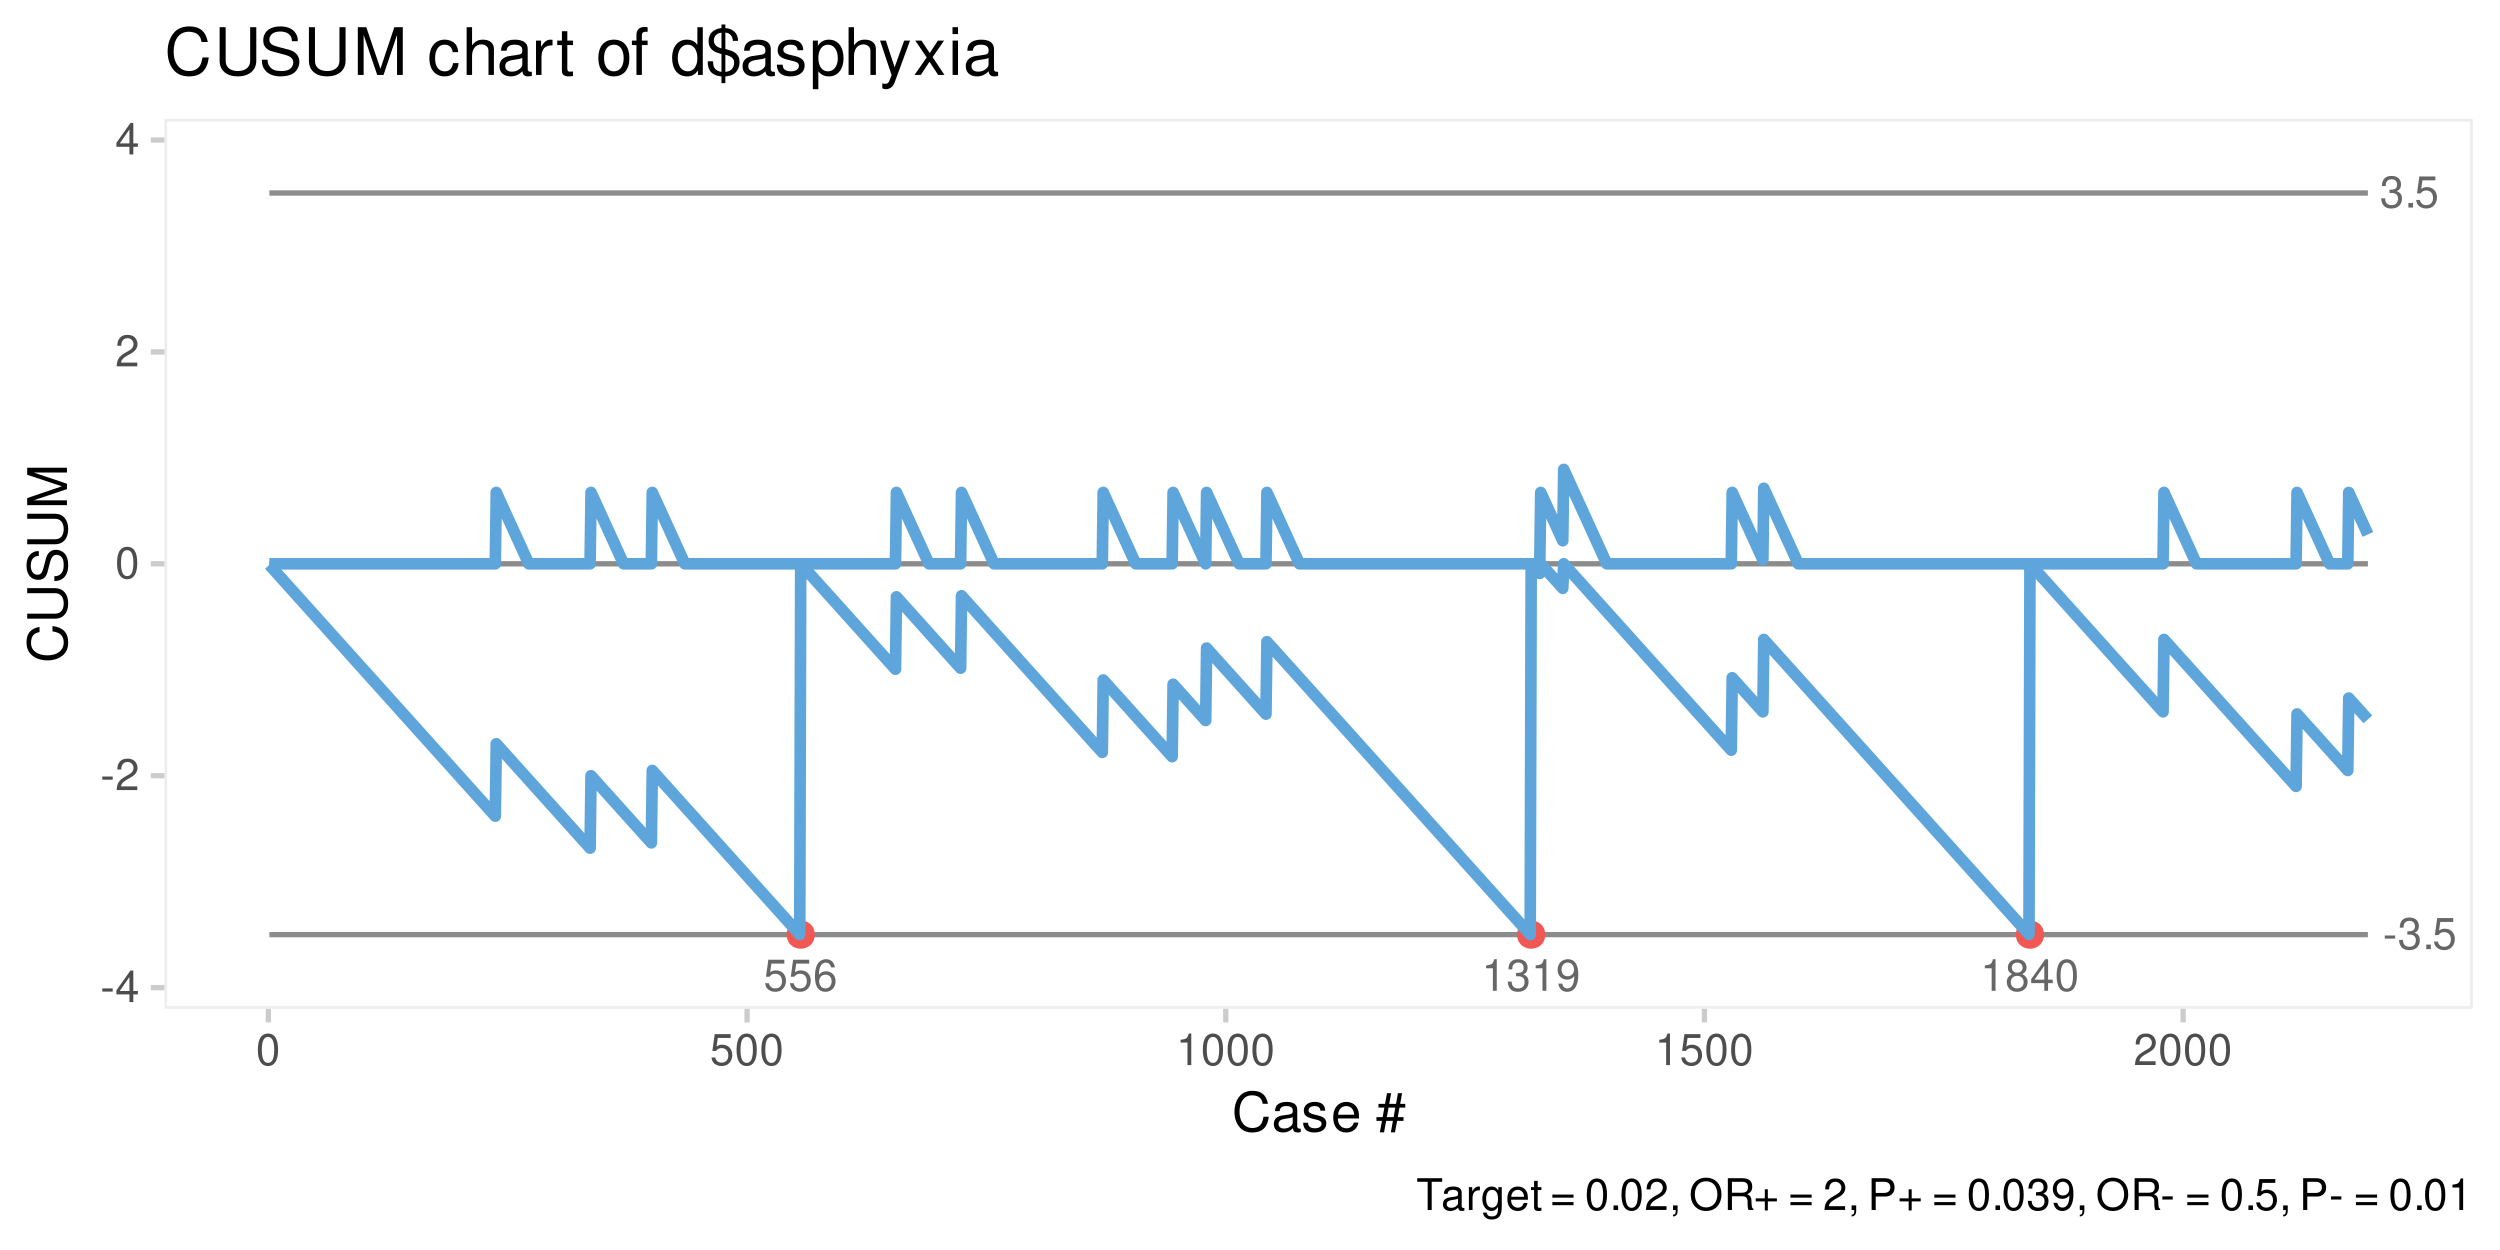 <?xml version="1.0" encoding="UTF-8"?>
<svg xmlns="http://www.w3.org/2000/svg" xmlns:xlink="http://www.w3.org/1999/xlink" width="504" height="252" viewBox="0 0 504 252">
<defs>
<g>
<g id="glyph-0-0">
<path d="M 4.203 -6.266 L 0.969 -6.266 L 0.5 -2.844 L 1.219 -2.844 C 1.578 -3.281 1.875 -3.438 2.375 -3.438 C 3.219 -3.438 3.734 -2.859 3.734 -1.938 C 3.734 -1.031 3.219 -0.484 2.359 -0.484 C 1.688 -0.484 1.266 -0.828 1.078 -1.531 L 0.312 -1.531 C 0.422 -1.031 0.5 -0.781 0.688 -0.547 C 1.047 -0.078 1.672 0.203 2.391 0.203 C 3.641 0.203 4.531 -0.719 4.531 -2.047 C 4.531 -3.281 3.703 -4.125 2.5 -4.125 C 2.062 -4.125 1.719 -4.016 1.344 -3.75 L 1.594 -5.484 L 4.203 -5.484 Z M 4.203 -6.266 "/>
</g>
<g id="glyph-0-1">
<path d="M 4.391 -4.719 C 4.25 -5.766 3.578 -6.375 2.625 -6.375 C 1.938 -6.375 1.312 -6.047 0.938 -5.469 C 0.547 -4.844 0.375 -4.062 0.375 -2.906 C 0.375 -1.844 0.531 -1.156 0.906 -0.594 C 1.25 -0.078 1.797 0.203 2.484 0.203 C 3.672 0.203 4.531 -0.688 4.531 -1.938 C 4.531 -3.109 3.734 -3.938 2.609 -3.938 C 2 -3.938 1.516 -3.703 1.172 -3.234 C 1.188 -4.812 1.672 -5.688 2.562 -5.688 C 3.109 -5.688 3.5 -5.344 3.625 -4.719 Z M 2.516 -3.25 C 3.266 -3.25 3.734 -2.719 3.734 -1.875 C 3.734 -1.062 3.203 -0.484 2.484 -0.484 C 1.766 -0.484 1.219 -1.094 1.219 -1.906 C 1.219 -2.703 1.75 -3.25 2.516 -3.25 Z M 2.516 -3.25 "/>
</g>
<g id="glyph-0-2">
<path d="M 2.281 -4.547 L 2.281 0 L 3.062 0 L 3.062 -6.375 L 2.547 -6.375 C 2.281 -5.406 2.094 -5.266 0.906 -5.109 L 0.906 -4.547 Z M 2.281 -4.547 "/>
</g>
<g id="glyph-0-3">
<path d="M 1.953 -2.938 L 2.375 -2.938 C 3.219 -2.938 3.672 -2.547 3.672 -1.781 C 3.672 -0.969 3.188 -0.484 2.391 -0.484 C 1.531 -0.484 1.109 -0.922 1.062 -1.859 L 0.281 -1.859 C 0.312 -1.344 0.406 -1 0.562 -0.719 C 0.891 -0.109 1.484 0.203 2.344 0.203 C 3.641 0.203 4.469 -0.578 4.469 -1.781 C 4.469 -2.594 4.156 -3.031 3.406 -3.297 C 3.984 -3.547 4.281 -3.984 4.281 -4.625 C 4.281 -5.719 3.562 -6.375 2.375 -6.375 C 1.109 -6.375 0.438 -5.672 0.422 -4.328 L 1.188 -4.328 C 1.203 -4.719 1.234 -4.938 1.328 -5.125 C 1.516 -5.484 1.891 -5.703 2.391 -5.703 C 3.078 -5.703 3.484 -5.281 3.484 -4.594 C 3.484 -4.156 3.328 -3.875 2.984 -3.719 C 2.766 -3.641 2.484 -3.609 1.953 -3.594 Z M 1.953 -2.938 "/>
</g>
<g id="glyph-0-4">
<path d="M 0.469 -1.453 C 0.625 -0.422 1.281 0.203 2.25 0.203 C 2.938 0.203 3.562 -0.125 3.922 -0.703 C 4.312 -1.328 4.5 -2.109 4.5 -3.266 C 4.5 -4.344 4.328 -5.016 3.969 -5.594 C 3.625 -6.109 3.078 -6.375 2.391 -6.375 C 1.188 -6.375 0.328 -5.484 0.328 -4.25 C 0.328 -3.078 1.125 -2.25 2.266 -2.25 C 2.844 -2.25 3.297 -2.469 3.688 -2.953 C 3.688 -1.359 3.188 -0.484 2.297 -0.484 C 1.75 -0.484 1.375 -0.844 1.25 -1.453 Z M 2.375 -5.703 C 3.094 -5.703 3.641 -5.094 3.641 -4.266 C 3.641 -3.484 3.109 -2.938 2.344 -2.938 C 1.594 -2.938 1.125 -3.469 1.125 -4.312 C 1.125 -5.125 1.656 -5.703 2.375 -5.703 Z M 2.375 -5.703 "/>
</g>
<g id="glyph-0-5">
<path d="M 3.453 -3.359 C 4.109 -3.766 4.312 -4.078 4.312 -4.672 C 4.312 -5.688 3.547 -6.375 2.422 -6.375 C 1.328 -6.375 0.547 -5.688 0.547 -4.688 C 0.547 -4.078 0.75 -3.766 1.391 -3.359 C 0.688 -3 0.328 -2.484 0.328 -1.781 C 0.328 -0.609 1.188 0.203 2.422 0.203 C 3.656 0.203 4.531 -0.609 4.531 -1.781 C 4.531 -2.484 4.172 -3 3.453 -3.359 Z M 2.422 -5.688 C 3.094 -5.688 3.516 -5.297 3.516 -4.656 C 3.516 -4.062 3.078 -3.656 2.422 -3.656 C 1.766 -3.656 1.344 -4.062 1.344 -4.672 C 1.344 -5.297 1.766 -5.688 2.422 -5.688 Z M 2.422 -3.016 C 3.203 -3.016 3.734 -2.5 3.734 -1.75 C 3.734 -0.984 3.219 -0.484 2.406 -0.484 C 1.656 -0.484 1.125 -1 1.125 -1.75 C 1.125 -2.5 1.641 -3.016 2.422 -3.016 Z M 2.422 -3.016 "/>
</g>
<g id="glyph-0-6">
<path d="M 2.891 -1.547 L 2.891 0 L 3.656 0 L 3.656 -1.547 L 4.594 -1.547 L 4.594 -2.25 L 3.656 -2.25 L 3.656 -6.375 L 3.094 -6.375 L 0.25 -2.359 L 0.25 -1.547 Z M 2.891 -2.25 L 0.922 -2.25 L 2.891 -5.062 Z M 2.891 -2.25 "/>
</g>
<g id="glyph-0-7">
<path d="M 2.422 -6.375 C 1.844 -6.375 1.312 -6.125 0.984 -5.688 C 0.578 -5.125 0.375 -4.266 0.375 -3.094 C 0.375 -0.938 1.078 0.203 2.422 0.203 C 3.75 0.203 4.469 -0.938 4.469 -3.031 C 4.469 -4.266 4.281 -5.109 3.859 -5.688 C 3.547 -6.125 3.016 -6.375 2.422 -6.375 Z M 2.422 -5.688 C 3.266 -5.688 3.688 -4.844 3.688 -3.109 C 3.688 -1.281 3.281 -0.438 2.406 -0.438 C 1.594 -0.438 1.172 -1.328 1.172 -3.078 C 1.172 -4.844 1.594 -5.688 2.422 -5.688 Z M 2.422 -5.688 "/>
</g>
<g id="glyph-0-8">
<path d="M 1.688 -0.922 L 0.766 -0.922 L 0.766 0 L 1.688 0 Z M 1.688 -0.922 "/>
</g>
<g id="glyph-0-9">
<path d="M 2.5 -2.75 L 0.406 -2.75 L 0.406 -2.125 L 2.5 -2.125 Z M 2.5 -2.75 "/>
</g>
<g id="glyph-1-0">
<path d="M 2.5 -2.75 L 0.406 -2.75 L 0.406 -2.109 L 2.5 -2.109 Z M 2.5 -2.75 "/>
</g>
<g id="glyph-1-1">
<path d="M 2.875 -1.547 L 2.875 0 L 3.656 0 L 3.656 -1.547 L 4.578 -1.547 L 4.578 -2.234 L 3.656 -2.234 L 3.656 -6.359 L 3.078 -6.359 L 0.25 -2.359 L 0.25 -1.547 Z M 2.875 -2.234 L 0.922 -2.234 L 2.875 -5.047 Z M 2.875 -2.234 "/>
</g>
<g id="glyph-1-2">
<path d="M 4.453 -0.766 L 1.172 -0.766 C 1.25 -1.297 1.531 -1.625 2.297 -2.094 L 3.172 -2.594 C 4.047 -3.062 4.5 -3.719 4.5 -4.5 C 4.5 -5.031 4.281 -5.531 3.922 -5.875 C 3.547 -6.203 3.094 -6.359 2.5 -6.359 C 1.703 -6.359 1.125 -6.078 0.781 -5.531 C 0.547 -5.203 0.453 -4.797 0.438 -4.156 L 1.219 -4.156 C 1.234 -4.594 1.297 -4.844 1.406 -5.062 C 1.594 -5.438 2 -5.688 2.469 -5.688 C 3.172 -5.688 3.703 -5.172 3.703 -4.484 C 3.703 -3.969 3.406 -3.531 2.859 -3.219 L 2.047 -2.75 C 0.75 -2 0.375 -1.406 0.297 -0.016 L 4.453 -0.016 Z M 4.453 -0.766 "/>
</g>
<g id="glyph-1-3">
<path d="M 2.422 -6.359 C 1.844 -6.359 1.312 -6.094 0.984 -5.672 C 0.578 -5.109 0.375 -4.25 0.375 -3.078 C 0.375 -0.938 1.078 0.203 2.422 0.203 C 3.734 0.203 4.453 -0.938 4.453 -3.031 C 4.453 -4.25 4.266 -5.078 3.859 -5.672 C 3.531 -6.109 3.016 -6.359 2.422 -6.359 Z M 2.422 -5.672 C 3.25 -5.672 3.672 -4.828 3.672 -3.094 C 3.672 -1.281 3.266 -0.438 2.406 -0.438 C 1.578 -0.438 1.172 -1.312 1.172 -3.062 C 1.172 -4.828 1.578 -5.672 2.422 -5.672 Z M 2.422 -5.672 "/>
</g>
<g id="glyph-1-4">
<path d="M 4.188 -6.234 L 0.969 -6.234 L 0.5 -2.844 L 1.219 -2.844 C 1.578 -3.266 1.875 -3.422 2.359 -3.422 C 3.203 -3.422 3.719 -2.844 3.719 -1.922 C 3.719 -1.031 3.203 -0.484 2.359 -0.484 C 1.688 -0.484 1.266 -0.828 1.078 -1.531 L 0.312 -1.531 C 0.406 -1.016 0.5 -0.781 0.688 -0.547 C 1.031 -0.078 1.672 0.203 2.375 0.203 C 3.641 0.203 4.516 -0.719 4.516 -2.031 C 4.516 -3.266 3.688 -4.109 2.5 -4.109 C 2.062 -4.109 1.703 -4 1.344 -3.734 L 1.594 -5.469 L 4.188 -5.469 Z M 4.188 -6.234 "/>
</g>
<g id="glyph-1-5">
<path d="M 2.281 -4.531 L 2.281 0 L 3.047 0 L 3.047 -6.359 L 2.547 -6.359 C 2.266 -5.391 2.094 -5.25 0.891 -5.094 L 0.891 -4.531 Z M 2.281 -4.531 "/>
</g>
<g id="glyph-1-6">
<path d="M 3.109 -5.688 L 5.219 -5.688 L 5.219 -6.406 L 0.188 -6.406 L 0.188 -5.688 L 2.297 -5.688 L 2.297 0 L 3.109 0 Z M 3.109 -5.688 "/>
</g>
<g id="glyph-1-7">
<path d="M 4.703 -0.438 C 4.625 -0.406 4.594 -0.406 4.547 -0.406 C 4.297 -0.406 4.156 -0.547 4.156 -0.781 L 4.156 -3.484 C 4.156 -4.297 3.547 -4.734 2.422 -4.734 C 1.734 -4.734 1.203 -4.547 0.891 -4.203 C 0.672 -3.969 0.594 -3.703 0.578 -3.25 L 1.312 -3.25 C 1.375 -3.812 1.703 -4.062 2.391 -4.062 C 3.062 -4.062 3.422 -3.812 3.422 -3.375 L 3.422 -3.188 C 3.406 -2.875 3.25 -2.75 2.656 -2.672 C 1.625 -2.547 1.453 -2.5 1.172 -2.391 C 0.641 -2.156 0.375 -1.766 0.375 -1.156 C 0.375 -0.328 0.953 0.203 1.875 0.203 C 2.469 0.203 2.922 0 3.453 -0.469 C 3.5 0 3.734 0.203 4.203 0.203 C 4.359 0.203 4.453 0.188 4.703 0.125 Z M 3.422 -1.453 C 3.422 -1.203 3.359 -1.062 3.125 -0.859 C 2.828 -0.578 2.469 -0.438 2.047 -0.438 C 1.469 -0.438 1.141 -0.719 1.141 -1.172 C 1.141 -1.656 1.453 -1.906 2.25 -2.016 C 3.031 -2.125 3.172 -2.156 3.422 -2.281 Z M 3.422 -1.453 "/>
</g>
<g id="glyph-1-8">
<path d="M 0.609 -4.609 L 0.609 0 L 1.344 0 L 1.344 -2.391 C 1.359 -3.5 1.812 -4 2.828 -3.969 L 2.828 -4.719 C 2.703 -4.734 2.625 -4.734 2.547 -4.734 C 2.062 -4.734 1.703 -4.453 1.281 -3.781 L 1.281 -4.609 Z M 0.609 -4.609 "/>
</g>
<g id="glyph-1-9">
<path d="M 3.547 -4.609 L 3.547 -3.938 C 3.188 -4.5 2.781 -4.734 2.203 -4.734 C 1.078 -4.734 0.312 -3.703 0.312 -2.219 C 0.312 -1.453 0.5 -0.891 0.891 -0.422 C 1.234 -0.016 1.672 0.203 2.141 0.203 C 2.703 0.203 3.094 -0.047 3.484 -0.625 L 3.484 -0.391 C 3.484 0.844 3.141 1.297 2.219 1.297 C 1.594 1.297 1.281 1.062 1.203 0.531 L 0.453 0.531 C 0.531 1.375 1.203 1.922 2.203 1.922 C 2.891 1.922 3.453 1.703 3.75 1.328 C 4.094 0.891 4.234 0.328 4.234 -0.75 L 4.234 -4.609 Z M 2.266 -4.062 C 3.047 -4.062 3.484 -3.406 3.484 -2.25 C 3.484 -1.125 3.031 -0.469 2.266 -0.469 C 1.516 -0.469 1.078 -1.141 1.078 -2.266 C 1.078 -3.391 1.516 -4.062 2.266 -4.062 Z M 2.266 -4.062 "/>
</g>
<g id="glyph-1-10">
<path d="M 4.516 -2.062 C 4.516 -2.766 4.453 -3.188 4.328 -3.531 C 4.031 -4.281 3.328 -4.734 2.469 -4.734 C 1.172 -4.734 0.359 -3.766 0.359 -2.25 C 0.359 -0.719 1.141 0.203 2.453 0.203 C 3.5 0.203 4.234 -0.391 4.422 -1.406 L 3.672 -1.406 C 3.469 -0.797 3.062 -0.469 2.469 -0.469 C 2 -0.469 1.609 -0.688 1.359 -1.078 C 1.188 -1.344 1.125 -1.594 1.125 -2.062 Z M 1.141 -2.656 C 1.203 -3.516 1.719 -4.062 2.453 -4.062 C 3.203 -4.062 3.719 -3.484 3.719 -2.656 Z M 1.141 -2.656 "/>
</g>
<g id="glyph-1-11">
<path d="M 2.234 -4.609 L 1.484 -4.609 L 1.484 -5.875 L 0.75 -5.875 L 0.75 -4.609 L 0.125 -4.609 L 0.125 -4.016 L 0.75 -4.016 L 0.75 -0.531 C 0.75 -0.047 1.062 0.203 1.641 0.203 C 1.828 0.203 1.984 0.188 2.234 0.141 L 2.234 -0.469 C 2.125 -0.453 2.031 -0.438 1.875 -0.438 C 1.562 -0.438 1.484 -0.531 1.484 -0.859 L 1.484 -4.016 L 2.234 -4.016 Z M 2.234 -4.609 "/>
</g>
<g id="glyph-1-12">
</g>
<g id="glyph-1-13">
<path d="M 4.703 -3.109 L 0.438 -3.109 L 0.438 -2.484 L 4.703 -2.484 Z M 4.703 -1.594 L 0.438 -1.594 L 0.438 -0.969 L 4.703 -0.969 Z M 4.703 -1.594 "/>
</g>
<g id="glyph-1-14">
<path d="M 1.688 -0.922 L 0.766 -0.922 L 0.766 0 L 1.688 0 Z M 1.688 -0.922 "/>
</g>
<g id="glyph-1-15">
<path d="M 0.766 -0.922 L 0.766 0 L 1.297 0 L 1.297 0.156 C 1.297 0.766 1.172 0.938 0.766 0.953 L 0.766 1.297 C 1.344 1.312 1.688 0.891 1.688 0.141 L 1.688 -0.922 Z M 0.766 -0.922 "/>
</g>
<g id="glyph-1-16">
<path d="M 3.422 -6.516 C 1.578 -6.516 0.328 -5.156 0.328 -3.156 C 0.328 -1.141 1.578 0.203 3.438 0.203 C 4.219 0.203 4.906 -0.031 5.422 -0.469 C 6.109 -1.062 6.531 -2.062 6.531 -3.109 C 6.531 -5.172 5.297 -6.516 3.422 -6.516 Z M 3.422 -5.797 C 4.812 -5.797 5.703 -4.75 5.703 -3.125 C 5.703 -1.578 4.781 -0.516 3.438 -0.516 C 2.062 -0.516 1.156 -1.578 1.156 -3.156 C 1.156 -4.734 2.062 -5.797 3.422 -5.797 Z M 3.422 -5.797 "/>
</g>
<g id="glyph-1-17">
<path d="M 1.641 -2.766 L 3.75 -2.766 C 4.484 -2.766 4.797 -2.406 4.797 -1.625 L 4.797 -1.047 C 4.797 -0.656 4.859 -0.266 4.984 0 L 5.969 0 L 5.969 -0.203 C 5.672 -0.406 5.609 -0.641 5.594 -1.5 C 5.578 -2.547 5.406 -2.875 4.719 -3.172 C 5.438 -3.531 5.734 -3.953 5.734 -4.703 C 5.734 -5.812 5.047 -6.406 3.781 -6.406 L 0.812 -6.406 L 0.812 0 L 1.641 0 Z M 1.641 -3.484 L 1.641 -5.688 L 3.609 -5.688 C 4.078 -5.688 4.344 -5.625 4.547 -5.438 C 4.766 -5.266 4.875 -4.969 4.875 -4.594 C 4.875 -3.828 4.484 -3.484 3.609 -3.484 Z M 1.641 -3.484 "/>
</g>
<g id="glyph-1-18">
<path d="M 4.703 -2.344 L 2.875 -2.344 L 2.875 -4.172 L 2.266 -4.172 L 2.266 -2.344 L 0.438 -2.344 L 0.438 -1.734 L 2.266 -1.734 L 2.266 0.094 L 2.875 0.094 L 2.875 -1.734 L 4.703 -1.734 Z M 4.703 -2.344 "/>
</g>
<g id="glyph-1-19">
<path d="M 1.625 -2.719 L 3.641 -2.719 C 4.141 -2.719 4.531 -2.875 4.875 -3.172 C 5.266 -3.531 5.422 -3.938 5.422 -4.531 C 5.422 -5.734 4.719 -6.406 3.453 -6.406 L 0.797 -6.406 L 0.797 0 L 1.625 0 Z M 1.625 -3.438 L 1.625 -5.688 L 3.328 -5.688 C 4.109 -5.688 4.578 -5.266 4.578 -4.562 C 4.578 -3.859 4.109 -3.438 3.328 -3.438 Z M 1.625 -3.438 "/>
</g>
<g id="glyph-1-20">
<path d="M 1.938 -2.922 L 2.359 -2.922 C 3.203 -2.922 3.656 -2.531 3.656 -1.766 C 3.656 -0.969 3.172 -0.484 2.375 -0.484 C 1.516 -0.484 1.109 -0.922 1.062 -1.844 L 0.281 -1.844 C 0.312 -1.344 0.406 -1 0.547 -0.719 C 0.875 -0.109 1.484 0.203 2.344 0.203 C 3.625 0.203 4.453 -0.578 4.453 -1.781 C 4.453 -2.594 4.141 -3.031 3.391 -3.297 C 3.969 -3.531 4.266 -3.969 4.266 -4.609 C 4.266 -5.703 3.547 -6.359 2.359 -6.359 C 1.109 -6.359 0.438 -5.656 0.406 -4.312 L 1.188 -4.312 C 1.203 -4.703 1.234 -4.922 1.328 -5.109 C 1.5 -5.469 1.891 -5.688 2.375 -5.688 C 3.062 -5.688 3.469 -5.266 3.469 -4.578 C 3.469 -4.141 3.312 -3.859 2.969 -3.719 C 2.766 -3.625 2.484 -3.594 1.938 -3.578 Z M 1.938 -2.922 "/>
</g>
<g id="glyph-1-21">
<path d="M 0.469 -1.453 C 0.609 -0.406 1.281 0.203 2.234 0.203 C 2.922 0.203 3.547 -0.125 3.922 -0.703 C 4.297 -1.328 4.484 -2.109 4.484 -3.25 C 4.484 -4.328 4.312 -5 3.953 -5.562 C 3.609 -6.094 3.062 -6.359 2.375 -6.359 C 1.188 -6.359 0.328 -5.469 0.328 -4.234 C 0.328 -3.062 1.125 -2.25 2.25 -2.25 C 2.844 -2.25 3.281 -2.453 3.672 -2.938 C 3.672 -1.359 3.172 -0.484 2.281 -0.484 C 1.734 -0.484 1.359 -0.828 1.234 -1.453 Z M 2.359 -5.688 C 3.094 -5.688 3.641 -5.078 3.641 -4.25 C 3.641 -3.469 3.109 -2.922 2.344 -2.922 C 1.594 -2.922 1.125 -3.453 1.125 -4.297 C 1.125 -5.109 1.641 -5.688 2.359 -5.688 Z M 2.359 -5.688 "/>
</g>
<g id="glyph-2-0">
<path d="M 7.281 -5.531 C 6.969 -7.297 5.953 -8.156 4.188 -8.156 C 3.109 -8.156 2.25 -7.812 1.656 -7.156 C 0.922 -6.359 0.531 -5.219 0.531 -3.922 C 0.531 -2.594 0.938 -1.469 1.688 -0.688 C 2.312 -0.047 3.109 0.25 4.141 0.25 C 6.109 0.25 7.203 -0.797 7.453 -2.922 L 6.391 -2.922 C 6.297 -2.375 6.188 -2 6.031 -1.688 C 5.703 -1.016 5.016 -0.656 4.156 -0.656 C 2.562 -0.656 1.547 -1.922 1.547 -3.922 C 1.547 -5.984 2.516 -7.25 4.062 -7.25 C 4.719 -7.25 5.328 -7.062 5.656 -6.75 C 5.953 -6.469 6.109 -6.141 6.234 -5.531 Z M 7.281 -5.531 "/>
</g>
<g id="glyph-2-1">
<path d="M 5.891 -0.531 C 5.781 -0.516 5.734 -0.516 5.688 -0.516 C 5.375 -0.516 5.188 -0.688 5.188 -0.969 L 5.188 -4.359 C 5.188 -5.375 4.438 -5.922 3.031 -5.922 C 2.172 -5.922 1.5 -5.688 1.109 -5.266 C 0.844 -4.969 0.734 -4.625 0.719 -4.062 L 1.641 -4.062 C 1.719 -4.766 2.141 -5.078 2.984 -5.078 C 3.828 -5.078 4.281 -4.781 4.281 -4.219 L 4.281 -3.984 C 4.266 -3.594 4.062 -3.438 3.328 -3.344 C 2.031 -3.172 1.828 -3.141 1.469 -2.984 C 0.797 -2.703 0.469 -2.203 0.469 -1.453 C 0.469 -0.406 1.188 0.25 2.359 0.25 C 3.078 0.25 3.656 0 4.312 -0.594 C 4.375 0 4.656 0.25 5.266 0.25 C 5.453 0.25 5.578 0.234 5.891 0.156 Z M 4.281 -1.812 C 4.281 -1.5 4.188 -1.312 3.922 -1.062 C 3.547 -0.719 3.094 -0.547 2.547 -0.547 C 1.844 -0.547 1.422 -0.891 1.422 -1.469 C 1.422 -2.078 1.812 -2.391 2.812 -2.531 C 3.781 -2.656 3.969 -2.703 4.281 -2.844 Z M 4.281 -1.812 "/>
</g>
<g id="glyph-2-2">
<path d="M 4.812 -4.156 C 4.812 -5.297 4.062 -5.922 2.734 -5.922 C 1.391 -5.922 0.516 -5.234 0.516 -4.172 C 0.516 -3.266 0.984 -2.844 2.344 -2.516 L 3.203 -2.297 C 3.844 -2.141 4.094 -1.906 4.094 -1.5 C 4.094 -0.953 3.547 -0.594 2.75 -0.594 C 2.25 -0.594 1.844 -0.734 1.609 -0.984 C 1.469 -1.141 1.391 -1.312 1.344 -1.719 L 0.375 -1.719 C 0.422 -0.391 1.172 0.25 2.672 0.25 C 4.125 0.25 5.047 -0.469 5.047 -1.578 C 5.047 -2.438 4.562 -2.906 3.422 -3.172 L 2.547 -3.391 C 1.797 -3.562 1.469 -3.812 1.469 -4.219 C 1.469 -4.75 1.953 -5.078 2.688 -5.078 C 3.438 -5.078 3.828 -4.766 3.844 -4.156 Z M 4.812 -4.156 "/>
</g>
<g id="glyph-2-3">
<path d="M 5.641 -2.578 C 5.641 -3.453 5.578 -3.984 5.406 -4.406 C 5.031 -5.359 4.156 -5.922 3.078 -5.922 C 1.469 -5.922 0.438 -4.703 0.438 -2.812 C 0.438 -0.906 1.438 0.25 3.062 0.25 C 4.375 0.25 5.297 -0.5 5.516 -1.75 L 4.594 -1.75 C 4.344 -0.984 3.828 -0.594 3.094 -0.594 C 2.516 -0.594 2.016 -0.859 1.703 -1.344 C 1.484 -1.672 1.406 -2 1.391 -2.578 Z M 1.422 -3.328 C 1.5 -4.391 2.141 -5.078 3.062 -5.078 C 4 -5.078 4.656 -4.359 4.656 -3.328 Z M 1.422 -3.328 "/>
</g>
<g id="glyph-2-4">
</g>
<g id="glyph-2-5">
<path d="M 5.328 -7.672 L 4.484 -7.672 L 4.109 -5.516 L 2.734 -5.516 L 3.125 -7.672 L 2.281 -7.672 L 1.891 -5.516 L 0.562 -5.516 L 0.562 -4.766 L 1.75 -4.766 L 1.406 -2.844 L 0.156 -2.844 L 0.156 -2.094 L 1.266 -2.094 L 0.844 0.219 L 1.688 0.219 L 2.109 -2.094 L 3.469 -2.094 L 3.062 0.219 L 3.891 0.219 L 4.328 -2.094 L 5.609 -2.094 L 5.609 -2.844 L 4.453 -2.844 L 4.797 -4.766 L 5.969 -4.766 L 5.969 -5.516 L 4.938 -5.516 Z M 3.953 -4.766 L 3.625 -2.844 L 2.25 -2.844 L 2.594 -4.766 Z M 3.953 -4.766 "/>
</g>
<g id="glyph-3-0">
<path d="M -5.531 -7.281 C -7.297 -6.969 -8.156 -5.953 -8.156 -4.188 C -8.156 -3.109 -7.812 -2.25 -7.156 -1.656 C -6.359 -0.922 -5.219 -0.531 -3.922 -0.531 C -2.594 -0.531 -1.469 -0.938 -0.688 -1.688 C -0.047 -2.312 0.25 -3.109 0.25 -4.141 C 0.25 -6.109 -0.797 -7.203 -2.922 -7.453 L -2.922 -6.391 C -2.375 -6.297 -2 -6.188 -1.688 -6.031 C -1.016 -5.703 -0.656 -5.016 -0.656 -4.156 C -0.656 -2.562 -1.922 -1.547 -3.922 -1.547 C -5.984 -1.547 -7.25 -2.516 -7.25 -4.062 C -7.25 -4.719 -7.062 -5.328 -6.75 -5.656 C -6.469 -5.953 -6.141 -6.109 -5.531 -6.234 Z M -5.531 -7.281 "/>
</g>
<g id="glyph-3-1">
<path d="M -8.016 -6.078 L -2.391 -6.078 C -1.312 -6.078 -0.656 -5.297 -0.656 -4 C -0.656 -3.406 -0.797 -2.922 -1.062 -2.547 C -1.375 -2.141 -1.781 -1.953 -2.391 -1.953 L -8.016 -1.953 L -8.016 -0.938 L -2.391 -0.938 C -0.766 -0.938 0.25 -2.094 0.25 -4 C 0.25 -5.891 -0.781 -7.094 -2.391 -7.094 L -8.016 -7.094 Z M -8.016 -6.078 "/>
</g>
<g id="glyph-3-2">
<path d="M -5.672 -6.562 C -6.219 -6.562 -6.375 -6.516 -6.75 -6.344 C -7.672 -5.906 -8.156 -4.969 -8.156 -3.625 C -8.156 -1.859 -7.25 -0.766 -5.797 -0.766 C -4.812 -0.766 -4.203 -1.281 -3.922 -2.344 L -3.406 -4.328 C -3.141 -5.359 -2.734 -5.812 -2.094 -5.812 C -1.672 -5.812 -1.234 -5.578 -0.984 -5.234 C -0.766 -4.922 -0.656 -4.406 -0.656 -3.766 C -0.656 -2.875 -0.859 -2.297 -1.312 -1.906 C -1.672 -1.609 -2.062 -1.484 -2.547 -1.5 L -2.547 -0.531 C -1.812 -0.531 -1.328 -0.688 -0.891 -1 C -0.125 -1.547 0.25 -2.469 0.25 -3.703 C 0.25 -4.656 0.031 -5.438 -0.359 -5.953 C -0.797 -6.484 -1.5 -6.828 -2.203 -6.828 C -3.188 -6.828 -3.922 -6.219 -4.219 -5.125 L -4.75 -3.109 C -5.016 -2.141 -5.328 -1.797 -5.938 -1.797 C -6.75 -1.797 -7.297 -2.516 -7.297 -3.594 C -7.297 -4.859 -6.719 -5.578 -5.672 -5.594 Z M -5.672 -6.562 "/>
</g>
<g id="glyph-3-3">
<path d="M 0 -5.141 L -6.719 -7.406 L 0 -7.406 L 0 -8.375 L -8.016 -8.375 L -8.016 -6.953 L -1.031 -4.625 L -8.016 -2.25 L -8.016 -0.828 L 0 -0.828 L 0 -1.797 L -6.719 -1.797 L 0 -4.062 Z M 0 -5.141 "/>
</g>
<g id="glyph-4-0">
<path d="M 8.734 -6.641 C 8.359 -8.75 7.141 -9.781 5.031 -9.781 C 3.734 -9.781 2.688 -9.375 1.984 -8.578 C 1.109 -7.625 0.641 -6.266 0.641 -4.703 C 0.641 -3.109 1.125 -1.75 2.016 -0.812 C 2.766 -0.047 3.719 0.297 4.984 0.297 C 7.328 0.297 8.641 -0.969 8.938 -3.516 L 7.672 -3.516 C 7.562 -2.859 7.438 -2.406 7.234 -2.016 C 6.844 -1.234 6.016 -0.781 4.984 -0.781 C 3.078 -0.781 1.859 -2.312 1.859 -4.719 C 1.859 -7.188 3.016 -8.703 4.891 -8.703 C 5.672 -8.703 6.391 -8.469 6.781 -8.094 C 7.141 -7.766 7.344 -7.375 7.484 -6.641 Z M 8.734 -6.641 "/>
</g>
<g id="glyph-4-1">
<path d="M 7.281 -9.625 L 7.281 -2.859 C 7.281 -1.578 6.344 -0.781 4.812 -0.781 C 4.094 -0.781 3.516 -0.953 3.047 -1.281 C 2.578 -1.656 2.344 -2.141 2.344 -2.859 L 2.344 -9.625 L 1.125 -9.625 L 1.125 -2.859 C 1.125 -0.906 2.516 0.297 4.812 0.297 C 7.062 0.297 8.516 -0.938 8.516 -2.859 L 8.516 -9.625 Z M 7.281 -9.625 "/>
</g>
<g id="glyph-4-2">
<path d="M 7.875 -6.797 C 7.875 -7.453 7.828 -7.641 7.625 -8.094 C 7.094 -9.203 5.969 -9.781 4.344 -9.781 C 2.234 -9.781 0.922 -8.703 0.922 -6.953 C 0.922 -5.781 1.547 -5.047 2.812 -4.719 L 5.203 -4.078 C 6.438 -3.766 6.969 -3.281 6.969 -2.516 C 6.969 -2 6.688 -1.484 6.281 -1.188 C 5.906 -0.906 5.297 -0.781 4.516 -0.781 C 3.453 -0.781 2.766 -1.031 2.297 -1.578 C 1.938 -2 1.781 -2.469 1.797 -3.062 L 0.641 -3.062 C 0.641 -2.172 0.812 -1.594 1.203 -1.062 C 1.859 -0.156 2.969 0.297 4.438 0.297 C 5.578 0.297 6.516 0.047 7.141 -0.438 C 7.797 -0.953 8.203 -1.812 8.203 -2.641 C 8.203 -3.828 7.453 -4.703 6.156 -5.062 L 3.734 -5.703 C 2.578 -6.016 2.156 -6.391 2.156 -7.125 C 2.156 -8.109 3.016 -8.75 4.297 -8.75 C 5.828 -8.75 6.688 -8.062 6.703 -6.797 Z M 7.875 -6.797 "/>
</g>
<g id="glyph-4-3">
<path d="M 6.172 0 L 8.891 -8.062 L 8.891 0 L 10.047 0 L 10.047 -9.625 L 8.344 -9.625 L 5.547 -1.234 L 2.688 -9.625 L 0.984 -9.625 L 0.984 0 L 2.156 0 L 2.156 -8.062 L 4.891 0 Z M 6.172 0 "/>
</g>
<g id="glyph-4-4">
</g>
<g id="glyph-4-5">
<path d="M 6.219 -4.594 C 6.172 -5.266 6.016 -5.703 5.75 -6.094 C 5.281 -6.734 4.453 -7.109 3.484 -7.109 C 1.609 -7.109 0.406 -5.641 0.406 -3.344 C 0.406 -1.109 1.594 0.297 3.469 0.297 C 5.125 0.297 6.172 -0.688 6.297 -2.375 L 5.188 -2.375 C 5 -1.266 4.438 -0.719 3.5 -0.719 C 2.281 -0.719 1.562 -1.703 1.562 -3.344 C 1.562 -5.062 2.266 -6.094 3.469 -6.094 C 4.391 -6.094 4.984 -5.562 5.109 -4.594 Z M 6.219 -4.594 "/>
</g>
<g id="glyph-4-6">
<path d="M 0.922 -9.625 L 0.922 0 L 2.016 0 L 2.016 -3.812 C 2.016 -5.234 2.766 -6.156 3.891 -6.156 C 4.266 -6.156 4.609 -6.047 4.875 -5.844 C 5.188 -5.609 5.328 -5.281 5.328 -4.797 L 5.328 0 L 6.422 0 L 6.422 -5.234 C 6.422 -6.391 5.578 -7.109 4.234 -7.109 C 3.266 -7.109 2.672 -6.812 2.016 -5.969 L 2.016 -9.625 Z M 0.922 -9.625 "/>
</g>
<g id="glyph-4-7">
<path d="M 7.062 -0.641 C 6.938 -0.625 6.891 -0.625 6.828 -0.625 C 6.438 -0.625 6.234 -0.812 6.234 -1.156 L 6.234 -5.234 C 6.234 -6.453 5.328 -7.109 3.625 -7.109 C 2.609 -7.109 1.812 -6.828 1.328 -6.312 C 1.016 -5.953 0.891 -5.562 0.859 -4.875 L 1.969 -4.875 C 2.062 -5.719 2.562 -6.094 3.594 -6.094 C 4.594 -6.094 5.141 -5.734 5.141 -5.062 L 5.141 -4.781 C 5.125 -4.297 4.891 -4.125 3.984 -4.016 C 2.422 -3.812 2.188 -3.766 1.766 -3.594 C 0.969 -3.25 0.547 -2.641 0.547 -1.75 C 0.547 -0.484 1.422 0.297 2.828 0.297 C 3.703 0.297 4.391 0 5.172 -0.719 C 5.25 0 5.594 0.297 6.312 0.297 C 6.547 0.297 6.688 0.281 7.062 0.188 Z M 5.141 -2.172 C 5.141 -1.812 5.031 -1.578 4.703 -1.281 C 4.25 -0.875 3.703 -0.656 3.062 -0.656 C 2.203 -0.656 1.703 -1.062 1.703 -1.766 C 1.703 -2.5 2.172 -2.859 3.359 -3.031 C 4.547 -3.188 4.766 -3.25 5.141 -3.422 Z M 5.141 -2.172 "/>
</g>
<g id="glyph-4-8">
<path d="M 0.906 -6.922 L 0.906 0 L 2.016 0 L 2.016 -3.594 C 2.031 -5.25 2.719 -6 4.234 -5.953 L 4.234 -7.078 C 4.047 -7.109 3.953 -7.109 3.812 -7.109 C 3.109 -7.109 2.562 -6.688 1.922 -5.672 L 1.922 -6.922 Z M 0.906 -6.922 "/>
</g>
<g id="glyph-4-9">
<path d="M 3.359 -6.922 L 2.219 -6.922 L 2.219 -8.812 L 1.125 -8.812 L 1.125 -6.922 L 0.188 -6.922 L 0.188 -6.016 L 1.125 -6.016 L 1.125 -0.797 C 1.125 -0.078 1.594 0.297 2.453 0.297 C 2.75 0.297 2.984 0.281 3.359 0.219 L 3.359 -0.719 C 3.188 -0.672 3.047 -0.656 2.828 -0.656 C 2.344 -0.656 2.219 -0.797 2.219 -1.281 L 2.219 -6.016 L 3.359 -6.016 Z M 3.359 -6.922 "/>
</g>
<g id="glyph-4-10">
<path d="M 3.594 -7.109 C 1.641 -7.109 0.469 -5.734 0.469 -3.406 C 0.469 -1.062 1.641 0.297 3.609 0.297 C 5.562 0.297 6.734 -1.078 6.734 -3.359 C 6.734 -5.75 5.594 -7.109 3.594 -7.109 Z M 3.609 -6.094 C 4.844 -6.094 5.578 -5.078 5.578 -3.359 C 5.578 -1.734 4.812 -0.719 3.609 -0.719 C 2.375 -0.719 1.625 -1.734 1.625 -3.406 C 1.625 -5.078 2.375 -6.094 3.609 -6.094 Z M 3.609 -6.094 "/>
</g>
<g id="glyph-4-11">
<path d="M 3.406 -6.922 L 2.25 -6.922 L 2.25 -8 C 2.25 -8.469 2.516 -8.703 3.031 -8.703 C 3.109 -8.703 3.156 -8.703 3.406 -8.688 L 3.406 -9.594 C 3.156 -9.656 3.016 -9.672 2.781 -9.672 C 1.766 -9.672 1.156 -9.078 1.156 -8.094 L 1.156 -6.922 L 0.234 -6.922 L 0.234 -6.016 L 1.156 -6.016 L 1.156 0 L 2.25 0 L 2.25 -6.016 L 3.406 -6.016 Z M 3.406 -6.922 "/>
</g>
<g id="glyph-4-12">
<path d="M 6.531 -9.625 L 5.438 -9.625 L 5.438 -6.047 C 4.984 -6.75 4.234 -7.109 3.312 -7.109 C 1.516 -7.109 0.344 -5.672 0.344 -3.469 C 0.344 -1.141 1.484 0.297 3.359 0.297 C 4.297 0.297 4.969 -0.047 5.562 -0.906 L 5.562 0 L 6.531 0 Z M 3.5 -6.094 C 4.688 -6.094 5.438 -5.047 5.438 -3.375 C 5.438 -1.781 4.672 -0.719 3.516 -0.719 C 2.297 -0.719 1.484 -1.797 1.484 -3.406 C 1.484 -5.016 2.297 -6.094 3.5 -6.094 Z M 3.5 -6.094 "/>
</g>
<g id="glyph-4-13">
<path d="M 3.297 -10.172 L 3.297 -9.453 C 1.609 -9.25 0.703 -8.312 0.703 -6.812 C 0.703 -5.984 1.016 -5.328 1.625 -4.891 C 1.984 -4.641 2.344 -4.484 3.297 -4.203 L 3.297 -0.609 C 2.703 -0.688 2.203 -0.953 1.906 -1.359 C 1.703 -1.656 1.656 -1.891 1.578 -2.75 L 0.531 -2.75 C 0.438 -0.906 1.438 0.188 3.297 0.297 L 3.297 1.656 L 4.078 1.656 L 4.078 0.297 C 4.797 0.25 5.281 0.109 5.719 -0.156 C 6.484 -0.641 6.938 -1.531 6.938 -2.578 C 6.938 -3.516 6.578 -4.172 5.812 -4.609 C 5.469 -4.812 5.297 -4.875 4.078 -5.234 L 4.078 -8.531 C 4.969 -8.484 5.578 -7.812 5.594 -6.859 L 6.641 -6.859 C 6.641 -8.359 5.672 -9.328 4.078 -9.453 L 4.078 -10.172 Z M 3.297 -5.344 C 2.25 -5.625 1.766 -6.141 1.766 -6.938 C 1.766 -7.812 2.328 -8.391 3.297 -8.516 Z M 4.078 -4.078 C 5.422 -3.688 5.844 -3.281 5.844 -2.422 C 5.844 -1.906 5.656 -1.438 5.297 -1.094 C 4.984 -0.797 4.641 -0.672 4.078 -0.609 Z M 4.078 -4.078 "/>
</g>
<g id="glyph-4-14">
<path d="M 5.781 -4.984 C 5.766 -6.344 4.875 -7.109 3.281 -7.109 C 1.656 -7.109 0.625 -6.281 0.625 -5 C 0.625 -3.922 1.172 -3.406 2.812 -3.016 L 3.844 -2.766 C 4.609 -2.578 4.906 -2.297 4.906 -1.812 C 4.906 -1.156 4.266 -0.719 3.297 -0.719 C 2.703 -0.719 2.203 -0.891 1.922 -1.172 C 1.75 -1.375 1.672 -1.578 1.609 -2.062 L 0.453 -2.062 C 0.5 -0.469 1.406 0.297 3.203 0.297 C 4.953 0.297 6.062 -0.547 6.062 -1.891 C 6.062 -2.922 5.484 -3.484 4.109 -3.812 L 3.047 -4.062 C 2.156 -4.281 1.766 -4.562 1.766 -5.062 C 1.766 -5.703 2.344 -6.094 3.234 -6.094 C 4.125 -6.094 4.594 -5.719 4.625 -4.984 Z M 5.781 -4.984 "/>
</g>
<g id="glyph-4-15">
<path d="M 0.719 2.875 L 1.828 2.875 L 1.828 -0.719 C 2.406 -0.016 3.047 0.297 3.953 0.297 C 5.75 0.297 6.906 -1.141 6.906 -3.344 C 6.906 -5.672 5.766 -7.109 3.938 -7.109 C 3 -7.109 2.25 -6.688 1.734 -5.875 L 1.734 -6.922 L 0.719 -6.922 Z M 3.75 -6.094 C 4.969 -6.094 5.75 -5.016 5.75 -3.359 C 5.75 -1.797 4.953 -0.719 3.75 -0.719 C 2.578 -0.719 1.828 -1.781 1.828 -3.406 C 1.828 -5.031 2.578 -6.094 3.75 -6.094 Z M 3.75 -6.094 "/>
</g>
<g id="glyph-4-16">
<path d="M 5.125 -6.922 L 3.203 -1.531 L 1.438 -6.922 L 0.266 -6.922 L 2.594 0.031 L 2.172 1.125 C 2 1.609 1.75 1.797 1.297 1.797 C 1.109 1.797 0.953 1.766 0.719 1.719 L 0.719 2.703 C 0.938 2.828 1.156 2.875 1.453 2.875 C 1.812 2.875 2.188 2.766 2.484 2.547 C 2.828 2.297 3.031 2 3.234 1.453 L 6.312 -6.922 Z M 5.125 -6.922 "/>
</g>
<g id="glyph-4-17">
<path d="M 3.859 -3.578 L 6.172 -6.922 L 4.938 -6.922 L 3.281 -4.406 L 1.609 -6.922 L 0.359 -6.922 L 2.672 -3.531 L 0.219 0 L 1.484 0 L 3.234 -2.656 L 4.969 0 L 6.25 0 Z M 3.859 -3.578 "/>
</g>
<g id="glyph-4-18">
<path d="M 1.984 -6.922 L 0.891 -6.922 L 0.891 0 L 1.984 0 Z M 1.984 -9.625 L 0.875 -9.625 L 0.875 -8.234 L 1.984 -8.234 Z M 1.984 -9.625 "/>
</g>
</g>
<clipPath id="clip-0">
<path clip-rule="nonzero" d="M 33.152 23.957 L 498.523 23.957 L 498.523 203.367 L 33.152 203.367 Z M 33.152 23.957 "/>
</clipPath>
<clipPath id="clip-1">
<path clip-rule="nonzero" d="M 33.152 23.957 L 498.523 23.957 L 498.523 203.367 L 33.152 203.367 Z M 33.152 23.957 "/>
</clipPath>
</defs>
<rect x="-50.4" y="-25.2" width="604.8" height="302.4" fill="rgb(100%, 100%, 100%)" fill-opacity="1"/>
<rect x="-50.4" y="-25.2" width="604.8" height="302.4" fill="rgb(100%, 100%, 100%)" fill-opacity="1"/>
<path fill="none" stroke-width="1.067" stroke-linecap="round" stroke-linejoin="round" stroke="rgb(100%, 100%, 100%)" stroke-opacity="1" stroke-miterlimit="10" d="M 0 252 L 504 252 L 504 0 L 0 0 Z M 0 252 "/>
<g clip-path="url(#clip-0)">
<path fill-rule="nonzero" fill="rgb(100%, 100%, 100%)" fill-opacity="1" d="M 33.152 203.371 L 498.523 203.371 L 498.523 23.961 L 33.152 23.961 Z M 33.152 203.371 "/>
</g>
<path fill="none" stroke-width="1.067" stroke-linecap="butt" stroke-linejoin="round" stroke="rgb(54.902%, 54.902%, 54.902%)" stroke-opacity="1" stroke-miterlimit="10" d="M 54.305 38.91 L 477.367 38.91 "/>
<path fill="none" stroke-width="1.067" stroke-linecap="butt" stroke-linejoin="round" stroke="rgb(54.902%, 54.902%, 54.902%)" stroke-opacity="1" stroke-miterlimit="10" d="M 54.305 188.418 L 477.367 188.418 "/>
<path fill="none" stroke-width="1.067" stroke-linecap="butt" stroke-linejoin="round" stroke="rgb(54.902%, 54.902%, 54.902%)" stroke-opacity="1" stroke-miterlimit="10" d="M 54.305 113.664 L 477.367 113.664 "/>
<path fill-rule="nonzero" fill="rgb(94.51%, 34.51%, 32.941%)" fill-opacity="1" stroke-width="0.709" stroke-linecap="round" stroke-linejoin="round" stroke="rgb(94.51%, 34.51%, 32.941%)" stroke-opacity="1" stroke-miterlimit="10" d="M 163.91 188.418 C 163.91 191.738 158.934 191.738 158.934 188.418 C 158.934 185.102 163.91 185.102 163.91 188.418 "/>
<path fill-rule="nonzero" fill="rgb(94.51%, 34.51%, 32.941%)" fill-opacity="1" stroke-width="0.709" stroke-linecap="round" stroke-linejoin="round" stroke="rgb(94.51%, 34.51%, 32.941%)" stroke-opacity="1" stroke-miterlimit="10" d="M 311.172 188.418 C 311.172 191.738 306.195 191.738 306.195 188.418 C 306.195 185.102 311.172 185.102 311.172 188.418 "/>
<path fill-rule="nonzero" fill="rgb(94.51%, 34.51%, 32.941%)" fill-opacity="1" stroke-width="0.709" stroke-linecap="round" stroke-linejoin="round" stroke="rgb(94.51%, 34.51%, 32.941%)" stroke-opacity="1" stroke-miterlimit="10" d="M 411.727 188.418 C 411.727 191.738 406.75 191.738 406.75 188.418 C 406.75 185.102 411.727 185.102 411.727 188.418 "/>
<path fill="none" stroke-width="2.347" stroke-linecap="butt" stroke-linejoin="round" stroke="rgb(36.471%, 64.706%, 85.49%)" stroke-opacity="1" stroke-miterlimit="10" d="M 54.305 113.664 L 99.852 113.664 L 100.047 99.281 L 100.238 99.707 L 100.434 100.129 L 100.816 100.973 L 101.012 101.398 L 101.203 101.82 L 101.398 102.242 L 101.59 102.668 L 101.781 103.09 L 101.977 103.512 L 102.168 103.934 L 102.363 104.359 L 102.746 105.203 L 102.941 105.629 L 103.133 106.051 L 103.328 106.473 L 103.52 106.895 L 103.711 107.32 L 103.906 107.742 L 104.098 108.164 L 104.293 108.586 L 104.484 109.012 L 104.68 109.434 L 104.871 109.855 L 105.062 110.281 L 105.258 110.703 L 105.449 111.125 L 105.645 111.547 L 105.836 111.973 L 106.027 112.395 L 106.223 112.816 L 106.414 113.242 L 106.609 113.664 L 118.961 113.664 L 119.152 99.281 L 119.348 99.707 L 119.73 100.551 L 119.926 100.973 L 120.117 101.398 L 120.312 101.82 L 120.504 102.242 L 120.695 102.668 L 120.891 103.09 L 121.082 103.512 L 121.277 103.934 L 121.469 104.359 L 121.66 104.781 L 121.855 105.203 L 122.047 105.629 L 122.242 106.051 L 122.434 106.473 L 122.629 106.895 L 122.82 107.32 L 123.012 107.742 L 123.207 108.164 L 123.398 108.586 L 123.594 109.012 L 123.977 109.855 L 124.172 110.281 L 124.363 110.703 L 124.559 111.125 L 124.75 111.547 L 124.941 111.973 L 125.137 112.395 L 125.328 112.816 L 125.523 113.242 L 125.715 113.664 L 131.312 113.664 L 131.504 99.281 L 131.699 99.707 L 131.891 100.129 L 132.086 100.551 L 132.277 100.973 L 132.469 101.398 L 132.664 101.82 L 132.855 102.242 L 133.051 102.668 L 133.434 103.512 L 133.629 103.934 L 133.82 104.359 L 134.016 104.781 L 134.207 105.203 L 134.398 105.629 L 134.594 106.051 L 134.785 106.473 L 134.98 106.895 L 135.172 107.32 L 135.367 107.742 L 135.75 108.586 L 135.945 109.012 L 136.137 109.434 L 136.332 109.855 L 136.523 110.281 L 136.715 110.703 L 136.91 111.125 L 137.102 111.547 L 137.297 111.973 L 137.68 112.816 L 137.875 113.242 L 138.066 113.664 L 180.527 113.664 L 180.723 99.281 L 180.914 99.707 L 181.105 100.129 L 181.301 100.551 L 181.492 100.973 L 181.688 101.398 L 182.07 102.242 L 182.266 102.668 L 182.457 103.09 L 182.652 103.512 L 182.844 103.934 L 183.039 104.359 L 183.422 105.203 L 183.617 105.629 L 183.809 106.051 L 184.004 106.473 L 184.195 106.895 L 184.387 107.32 L 184.582 107.742 L 184.773 108.164 L 184.969 108.586 L 185.16 109.012 L 185.352 109.434 L 185.547 109.855 L 185.738 110.281 L 185.934 110.703 L 186.316 111.547 L 186.512 111.973 L 186.703 112.395 L 186.898 112.816 L 187.09 113.242 L 187.285 113.664 L 193.652 113.664 L 193.844 99.281 L 194.039 99.707 L 194.23 100.129 L 194.426 100.551 L 194.617 100.973 L 194.809 101.398 L 195.004 101.82 L 195.195 102.242 L 195.391 102.668 L 195.773 103.512 L 195.969 103.934 L 196.16 104.359 L 196.355 104.781 L 196.547 105.203 L 196.742 105.629 L 197.125 106.473 L 197.32 106.895 L 197.512 107.32 L 197.707 107.742 L 198.09 108.586 L 198.285 109.012 L 198.477 109.434 L 198.672 109.855 L 198.863 110.281 L 199.055 110.703 L 199.25 111.125 L 199.441 111.547 L 199.637 111.973 L 200.02 112.816 L 200.215 113.242 L 200.406 113.664 L 222.219 113.664 L 222.41 99.281 L 222.602 99.707 L 222.797 100.129 L 222.988 100.551 L 223.184 100.973 L 223.375 101.398 L 223.566 101.82 L 223.762 102.242 L 223.953 102.668 L 224.148 103.09 L 224.531 103.934 L 224.727 104.359 L 224.918 104.781 L 225.113 105.203 L 225.305 105.629 L 225.496 106.051 L 225.691 106.473 L 225.883 106.895 L 226.078 107.32 L 226.27 107.742 L 226.465 108.164 L 226.656 108.586 L 226.848 109.012 L 227.043 109.434 L 227.234 109.855 L 227.43 110.281 L 227.812 111.125 L 228.008 111.547 L 228.199 111.973 L 228.395 112.395 L 228.586 112.816 L 228.777 113.242 L 228.973 113.664 L 236.305 113.664 L 236.5 99.281 L 236.691 99.707 L 236.887 100.129 L 237.27 100.973 L 237.465 101.398 L 237.656 101.82 L 237.852 102.242 L 238.043 102.668 L 238.234 103.09 L 238.43 103.512 L 238.621 103.934 L 238.816 104.359 L 239.199 105.203 L 239.395 105.629 L 239.586 106.051 L 239.781 106.473 L 239.973 106.895 L 240.168 107.32 L 240.551 108.164 L 240.746 108.586 L 240.938 109.012 L 241.133 109.434 L 241.324 109.855 L 241.516 110.281 L 241.711 110.703 L 241.902 111.125 L 242.098 111.547 L 242.289 111.973 L 242.48 112.395 L 242.676 112.816 L 242.867 113.242 L 243.062 113.664 L 243.254 99.281 L 243.445 99.703 L 243.641 100.129 L 243.832 100.551 L 244.027 100.973 L 244.219 101.395 L 244.414 101.82 L 244.797 102.664 L 244.992 103.09 L 245.184 103.512 L 245.379 103.934 L 245.57 104.355 L 245.762 104.781 L 245.957 105.203 L 246.148 105.625 L 246.344 106.051 L 246.727 106.895 L 246.922 107.316 L 247.113 107.742 L 247.309 108.164 L 247.691 109.008 L 247.887 109.434 L 248.078 109.855 L 248.273 110.277 L 248.465 110.703 L 248.66 111.125 L 249.043 111.969 L 249.238 112.395 L 249.43 112.816 L 249.625 113.238 L 249.816 113.66 L 250.008 113.664 L 255.219 113.664 L 255.414 99.281 L 255.605 99.707 L 255.801 100.129 L 256.184 100.973 L 256.379 101.398 L 256.57 101.82 L 256.766 102.242 L 256.957 102.668 L 257.152 103.09 L 257.535 103.934 L 257.73 104.359 L 257.922 104.781 L 258.117 105.203 L 258.309 105.629 L 258.5 106.051 L 258.695 106.473 L 258.887 106.895 L 259.082 107.32 L 259.465 108.164 L 259.66 108.586 L 259.852 109.012 L 260.047 109.434 L 260.238 109.855 L 260.43 110.281 L 260.625 110.703 L 260.816 111.125 L 261.012 111.547 L 261.203 111.973 L 261.398 112.395 L 261.59 112.816 L 261.781 113.242 L 261.977 113.664 L 310.418 113.664 L 310.613 99.281 L 310.805 99.707 L 311 100.129 L 311.383 100.973 L 311.578 101.398 L 311.77 101.82 L 311.965 102.242 L 312.156 102.668 L 312.348 103.09 L 312.543 103.512 L 312.734 103.934 L 312.93 104.359 L 313.121 104.781 L 313.316 105.203 L 313.508 105.629 L 313.699 106.051 L 313.895 106.473 L 314.086 106.895 L 314.281 107.32 L 314.664 108.164 L 314.859 108.586 L 315.051 109.012 L 315.246 94.629 L 315.438 95.051 L 315.629 95.477 L 315.824 95.898 L 316.016 96.32 L 316.211 96.742 L 316.402 97.168 L 316.594 97.59 L 316.789 98.012 L 316.98 98.438 L 317.176 98.859 L 317.559 99.703 L 317.754 100.129 L 317.945 100.551 L 318.141 100.973 L 318.332 101.395 L 318.527 101.82 L 318.91 102.664 L 319.105 103.09 L 319.297 103.512 L 319.492 103.934 L 319.684 104.355 L 319.875 104.781 L 320.07 105.203 L 320.262 105.625 L 320.457 106.051 L 320.84 106.895 L 321.035 107.316 L 321.227 107.742 L 321.422 108.164 L 321.805 109.008 L 322 109.434 L 322.191 109.855 L 322.387 110.277 L 322.578 110.703 L 322.773 111.125 L 323.156 111.969 L 323.352 112.395 L 323.543 112.816 L 323.738 113.238 L 323.93 113.66 L 324.121 113.664 L 349.02 113.664 L 349.215 99.281 L 349.406 99.707 L 349.598 100.129 L 349.793 100.551 L 349.984 100.973 L 350.18 101.398 L 350.562 102.242 L 350.758 102.668 L 350.949 103.09 L 351.145 103.512 L 351.336 103.934 L 351.527 104.359 L 351.723 104.781 L 351.914 105.203 L 352.109 105.629 L 352.301 106.051 L 352.496 106.473 L 352.688 106.895 L 352.879 107.32 L 353.074 107.742 L 353.266 108.164 L 353.461 108.586 L 353.652 109.012 L 353.844 109.434 L 354.039 109.855 L 354.23 110.281 L 354.426 110.703 L 354.809 111.547 L 355.004 111.973 L 355.195 112.395 L 355.391 112.816 L 355.582 98.438 L 355.773 98.859 L 355.969 99.281 L 356.16 99.703 L 356.355 100.129 L 356.738 100.973 L 356.934 101.395 L 357.125 101.82 L 357.32 102.242 L 357.512 102.664 L 357.707 103.09 L 358.09 103.934 L 358.285 104.355 L 358.477 104.781 L 358.672 105.203 L 358.863 105.625 L 359.055 106.051 L 359.25 106.473 L 359.441 106.895 L 359.637 107.316 L 359.828 107.742 L 360.02 108.164 L 360.215 108.586 L 360.406 109.008 L 360.602 109.434 L 360.984 110.277 L 361.18 110.703 L 361.371 111.125 L 361.566 111.547 L 361.758 111.969 L 361.953 112.395 L 362.336 113.238 L 362.531 113.66 L 362.723 113.664 L 436.066 113.664 L 436.258 99.281 L 436.449 99.707 L 436.645 100.129 L 436.836 100.551 L 437.031 100.973 L 437.223 101.398 L 437.414 101.82 L 437.609 102.242 L 437.801 102.668 L 437.996 103.09 L 438.379 103.934 L 438.574 104.359 L 438.766 104.781 L 438.961 105.203 L 439.152 105.629 L 439.344 106.051 L 439.539 106.473 L 439.73 106.895 L 439.926 107.32 L 440.117 107.742 L 440.312 108.164 L 440.504 108.586 L 440.695 109.012 L 440.891 109.434 L 441.082 109.855 L 441.277 110.281 L 441.66 111.125 L 441.855 111.547 L 442.047 111.973 L 442.242 112.395 L 442.434 112.816 L 442.625 113.242 L 442.82 113.664 L 462.891 113.664 L 463.086 99.281 L 463.277 99.707 L 463.473 100.129 L 463.855 100.973 L 464.051 101.398 L 464.242 101.82 L 464.438 102.242 L 464.629 102.668 L 464.82 103.09 L 465.016 103.512 L 465.207 103.934 L 465.402 104.359 L 465.594 104.781 L 465.789 105.203 L 465.98 105.629 L 466.172 106.051 L 466.367 106.473 L 466.559 106.895 L 466.754 107.32 L 467.137 108.164 L 467.332 108.586 L 467.523 109.012 L 467.719 109.434 L 467.91 109.855 L 468.102 110.281 L 468.297 110.703 L 468.488 111.125 L 468.684 111.547 L 468.875 111.973 L 469.066 112.395 L 469.262 112.816 L 469.453 113.242 L 469.648 113.664 L 473.312 113.664 L 473.508 99.281 L 473.699 99.707 L 473.895 100.129 L 474.086 100.551 L 474.281 100.973 L 474.473 101.398 L 474.664 101.82 L 474.859 102.242 L 475.051 102.668 L 475.246 103.09 L 475.629 103.934 L 475.824 104.359 L 476.016 104.781 L 476.211 105.203 L 476.402 105.629 L 476.594 106.051 L 476.789 106.473 L 476.98 106.895 L 477.176 107.32 L 477.367 107.742 "/>
<path fill="none" stroke-width="2.347" stroke-linecap="butt" stroke-linejoin="round" stroke="rgb(36.471%, 64.706%, 85.49%)" stroke-opacity="1" stroke-miterlimit="10" d="M 54.305 113.879 L 54.496 114.094 L 54.691 114.309 L 55.074 114.738 L 55.27 114.953 L 55.461 115.168 L 55.656 115.383 L 56.039 115.812 L 56.234 116.027 L 56.426 116.242 L 56.621 116.453 L 56.812 116.668 L 57.008 116.883 L 57.391 117.312 L 57.586 117.527 L 57.777 117.742 L 57.973 117.957 L 58.355 118.387 L 58.551 118.602 L 58.742 118.816 L 58.938 119.031 L 59.32 119.461 L 59.516 119.676 L 59.707 119.891 L 59.902 120.105 L 60.285 120.535 L 60.48 120.75 L 60.672 120.961 L 60.867 121.176 L 61.059 121.391 L 61.254 121.605 L 61.637 122.035 L 61.832 122.25 L 62.023 122.465 L 62.219 122.68 L 62.602 123.109 L 62.797 123.324 L 62.988 123.539 L 63.184 123.754 L 63.566 124.184 L 63.762 124.398 L 63.953 124.613 L 64.148 124.828 L 64.531 125.258 L 64.727 125.469 L 64.918 125.684 L 65.113 125.898 L 65.305 126.113 L 65.5 126.328 L 65.883 126.758 L 66.078 126.973 L 66.27 127.188 L 66.465 127.402 L 66.848 127.832 L 67.043 128.047 L 67.234 128.262 L 67.43 128.477 L 67.812 128.906 L 68.008 129.121 L 68.199 129.336 L 68.395 129.551 L 68.586 129.766 L 68.777 129.977 L 68.973 130.191 L 69.164 130.406 L 69.359 130.621 L 69.742 131.051 L 69.938 131.266 L 70.129 131.48 L 70.324 131.695 L 70.516 131.91 L 70.711 132.125 L 71.094 132.555 L 71.289 132.77 L 71.48 132.984 L 71.676 133.199 L 72.059 133.629 L 72.254 133.844 L 72.445 134.059 L 72.641 134.273 L 72.832 134.488 L 73.023 134.699 L 73.219 134.914 L 73.41 135.129 L 73.605 135.344 L 73.988 135.773 L 74.184 135.988 L 74.375 136.203 L 74.57 136.418 L 74.762 136.633 L 74.957 136.848 L 75.34 137.277 L 75.535 137.492 L 75.727 137.707 L 75.922 137.922 L 76.305 138.352 L 76.5 138.566 L 76.691 138.781 L 76.887 138.996 L 77.078 139.207 L 77.27 139.422 L 77.465 139.637 L 77.656 139.852 L 77.852 140.066 L 78.234 140.496 L 78.43 140.711 L 78.621 140.926 L 78.816 141.141 L 79.008 141.355 L 79.203 141.57 L 79.586 142 L 79.781 142.215 L 79.973 142.43 L 80.168 142.645 L 80.551 143.074 L 80.746 143.289 L 80.938 143.504 L 81.133 143.715 L 81.516 144.145 L 81.711 144.359 L 81.902 144.574 L 82.098 144.789 L 82.48 145.219 L 82.676 145.434 L 82.867 145.648 L 83.062 145.863 L 83.254 146.078 L 83.449 146.293 L 83.832 146.723 L 84.027 146.938 L 84.219 147.152 L 84.414 147.367 L 84.797 147.797 L 84.992 148.012 L 85.184 148.223 L 85.379 148.438 L 85.762 148.867 L 85.957 149.082 L 86.148 149.297 L 86.344 149.512 L 86.727 149.941 L 86.922 150.156 L 87.113 150.371 L 87.309 150.586 L 87.5 150.801 L 87.695 151.016 L 88.078 151.445 L 88.273 151.66 L 88.465 151.875 L 88.66 152.09 L 89.043 152.52 L 89.238 152.734 L 89.43 152.945 L 89.625 153.16 L 90.008 153.59 L 90.203 153.805 L 90.395 154.02 L 90.59 154.234 L 90.973 154.664 L 91.168 154.879 L 91.359 155.094 L 91.555 155.309 L 91.746 155.523 L 91.941 155.738 L 92.324 156.168 L 92.52 156.383 L 92.711 156.598 L 92.906 156.812 L 93.289 157.242 L 93.484 157.453 L 93.676 157.668 L 93.871 157.883 L 94.254 158.312 L 94.449 158.527 L 94.641 158.742 L 94.836 158.957 L 95.219 159.387 L 95.414 159.602 L 95.605 159.816 L 95.801 160.031 L 95.992 160.246 L 96.188 160.461 L 96.57 160.891 L 96.766 161.105 L 96.957 161.32 L 97.152 161.535 L 97.344 161.75 L 97.535 161.961 L 97.73 162.176 L 97.922 162.391 L 98.117 162.605 L 98.5 163.035 L 98.695 163.25 L 98.887 163.465 L 99.082 163.68 L 99.465 164.109 L 99.66 164.324 L 99.852 164.539 L 100.047 149.949 L 100.238 150.164 L 100.434 150.379 L 100.816 150.809 L 101.012 151.023 L 101.203 151.238 L 101.398 151.453 L 101.59 151.668 L 101.781 151.879 L 101.977 152.094 L 102.168 152.309 L 102.363 152.523 L 102.746 152.953 L 102.941 153.168 L 103.133 153.383 L 103.328 153.598 L 103.711 154.027 L 103.906 154.242 L 104.098 154.457 L 104.293 154.672 L 104.484 154.887 L 104.68 155.102 L 105.062 155.531 L 105.258 155.746 L 105.449 155.961 L 105.645 156.176 L 105.836 156.387 L 106.027 156.602 L 106.223 156.816 L 106.414 157.031 L 106.609 157.246 L 106.992 157.676 L 107.188 157.891 L 107.379 158.105 L 107.574 158.32 L 107.957 158.75 L 108.152 158.965 L 108.344 159.18 L 108.539 159.395 L 108.73 159.609 L 108.926 159.824 L 109.309 160.254 L 109.504 160.469 L 109.695 160.684 L 109.891 160.895 L 110.273 161.324 L 110.469 161.539 L 110.66 161.754 L 110.855 161.969 L 111.238 162.398 L 111.434 162.613 L 111.625 162.828 L 111.82 163.043 L 112.203 163.473 L 112.398 163.688 L 112.59 163.902 L 112.785 164.117 L 113.168 164.547 L 113.363 164.762 L 113.555 164.977 L 113.75 165.191 L 113.941 165.406 L 114.137 165.617 L 114.52 166.047 L 114.715 166.262 L 114.906 166.477 L 115.102 166.691 L 115.484 167.121 L 115.68 167.336 L 115.871 167.551 L 116.066 167.766 L 116.449 168.195 L 116.645 168.41 L 116.836 168.625 L 117.031 168.84 L 117.414 169.27 L 117.609 169.484 L 117.801 169.699 L 117.996 169.914 L 118.188 170.125 L 118.383 170.34 L 118.766 170.77 L 118.961 170.984 L 119.152 156.395 L 119.348 156.609 L 119.73 157.039 L 119.926 157.254 L 120.117 157.469 L 120.312 157.684 L 120.695 158.113 L 120.891 158.328 L 121.082 158.543 L 121.277 158.758 L 121.66 159.188 L 121.855 159.402 L 122.047 159.617 L 122.242 159.832 L 122.434 160.043 L 122.629 160.258 L 123.012 160.688 L 123.207 160.902 L 123.398 161.117 L 123.594 161.332 L 123.977 161.762 L 124.172 161.977 L 124.363 162.191 L 124.559 162.406 L 124.941 162.836 L 125.137 163.051 L 125.328 163.266 L 125.523 163.48 L 125.906 163.91 L 126.102 164.125 L 126.293 164.34 L 126.488 164.551 L 126.68 164.766 L 126.875 164.98 L 127.258 165.41 L 127.453 165.625 L 127.645 165.84 L 127.84 166.055 L 128.223 166.484 L 128.418 166.699 L 128.609 166.914 L 128.805 167.129 L 129.188 167.559 L 129.383 167.773 L 129.574 167.988 L 129.77 168.203 L 130.152 168.633 L 130.348 168.848 L 130.539 169.059 L 130.734 169.273 L 130.926 169.488 L 131.121 169.703 L 131.312 169.918 L 131.504 155.328 L 131.699 155.543 L 131.891 155.758 L 132.086 155.973 L 132.469 156.402 L 132.664 156.617 L 132.855 156.832 L 133.051 157.047 L 133.434 157.477 L 133.629 157.691 L 133.82 157.906 L 134.016 158.121 L 134.398 158.551 L 134.594 158.766 L 134.785 158.977 L 134.98 159.191 L 135.172 159.406 L 135.367 159.621 L 135.75 160.051 L 135.945 160.266 L 136.137 160.48 L 136.332 160.695 L 136.715 161.125 L 136.91 161.34 L 137.102 161.555 L 137.297 161.77 L 137.68 162.199 L 137.875 162.414 L 138.066 162.629 L 138.262 162.844 L 138.645 163.273 L 138.84 163.484 L 139.031 163.699 L 139.227 163.914 L 139.418 164.129 L 139.613 164.344 L 139.996 164.773 L 140.191 164.988 L 140.383 165.203 L 140.578 165.418 L 140.961 165.848 L 141.156 166.062 L 141.348 166.277 L 141.543 166.492 L 141.926 166.922 L 142.121 167.137 L 142.312 167.352 L 142.508 167.566 L 142.891 167.996 L 143.086 168.207 L 143.277 168.422 L 143.473 168.637 L 143.664 168.852 L 143.859 169.066 L 144.242 169.496 L 144.438 169.711 L 144.629 169.926 L 144.824 170.141 L 145.207 170.57 L 145.402 170.785 L 145.594 171 L 145.789 171.215 L 146.172 171.645 L 146.367 171.859 L 146.559 172.074 L 146.754 172.289 L 146.945 172.504 L 147.137 172.715 L 147.332 172.93 L 147.523 173.145 L 147.719 173.359 L 147.91 173.574 L 148.105 173.789 L 148.488 174.219 L 148.684 174.434 L 148.875 174.648 L 149.07 174.863 L 149.453 175.293 L 149.648 175.508 L 149.84 175.723 L 150.035 175.938 L 150.418 176.367 L 150.613 176.582 L 150.805 176.797 L 151 177.012 L 151.191 177.223 L 151.383 177.438 L 151.578 177.652 L 151.77 177.867 L 151.965 178.082 L 152.348 178.512 L 152.543 178.727 L 152.734 178.941 L 152.93 179.156 L 153.121 179.371 L 153.316 179.586 L 153.699 180.016 L 153.895 180.23 L 154.086 180.445 L 154.281 180.66 L 154.664 181.09 L 154.859 181.305 L 155.051 181.52 L 155.246 181.73 L 155.629 182.16 L 155.824 182.375 L 156.016 182.59 L 156.211 182.805 L 156.594 183.234 L 156.789 183.449 L 156.98 183.664 L 157.176 183.879 L 157.367 184.094 L 157.562 184.309 L 157.945 184.738 L 158.141 184.953 L 158.332 185.168 L 158.527 185.383 L 158.91 185.812 L 159.105 186.027 L 159.297 186.238 L 159.492 186.453 L 159.875 186.883 L 160.07 187.098 L 160.262 187.312 L 160.457 187.527 L 160.84 187.957 L 161.035 188.172 L 161.227 188.387 L 161.422 113.664 L 161.613 113.879 L 161.809 114.094 L 162.191 114.523 L 162.387 114.738 L 162.578 114.953 L 162.773 115.168 L 163.156 115.598 L 163.352 115.812 L 163.543 116.027 L 163.738 116.242 L 163.93 116.453 L 164.121 116.668 L 164.316 116.883 L 164.508 117.098 L 164.703 117.312 L 165.086 117.742 L 165.281 117.957 L 165.473 118.172 L 165.668 118.387 L 165.859 118.602 L 166.055 118.816 L 166.438 119.246 L 166.633 119.461 L 166.824 119.676 L 167.02 119.891 L 167.402 120.32 L 167.598 120.535 L 167.789 120.75 L 167.984 120.961 L 168.367 121.391 L 168.562 121.605 L 168.754 121.82 L 168.949 122.035 L 169.332 122.465 L 169.527 122.68 L 169.719 122.895 L 169.914 123.109 L 170.105 123.324 L 170.301 123.539 L 170.684 123.969 L 170.879 124.184 L 171.07 124.398 L 171.266 124.613 L 171.648 125.043 L 171.844 125.258 L 172.035 125.469 L 172.23 125.684 L 172.613 126.113 L 172.809 126.328 L 173 126.543 L 173.195 126.758 L 173.578 127.188 L 173.773 127.402 L 173.965 127.617 L 174.16 127.832 L 174.352 128.047 L 174.547 128.262 L 174.93 128.691 L 175.125 128.906 L 175.316 129.121 L 175.512 129.336 L 175.895 129.766 L 176.09 129.977 L 176.281 130.191 L 176.477 130.406 L 176.859 130.836 L 177.055 131.051 L 177.246 131.266 L 177.441 131.48 L 177.824 131.91 L 178.02 132.125 L 178.211 132.34 L 178.406 132.555 L 178.598 132.77 L 178.793 132.984 L 179.176 133.414 L 179.371 133.629 L 179.562 133.844 L 179.758 134.059 L 180.141 134.488 L 180.336 134.699 L 180.527 134.914 L 180.723 120.324 L 181.105 120.754 L 181.301 120.969 L 181.492 121.184 L 181.688 121.398 L 182.07 121.828 L 182.266 122.043 L 182.457 122.258 L 182.652 122.473 L 182.844 122.688 L 183.039 122.902 L 183.422 123.332 L 183.617 123.547 L 183.809 123.762 L 184.004 123.977 L 184.387 124.406 L 184.582 124.617 L 184.773 124.832 L 184.969 125.047 L 185.352 125.477 L 185.547 125.691 L 185.738 125.906 L 185.934 126.121 L 186.316 126.551 L 186.512 126.766 L 186.703 126.98 L 186.898 127.195 L 187.09 127.41 L 187.285 127.625 L 187.668 128.055 L 187.863 128.27 L 188.055 128.484 L 188.25 128.699 L 188.441 128.914 L 188.633 129.125 L 188.828 129.34 L 189.02 129.555 L 189.215 129.77 L 189.598 130.199 L 189.793 130.414 L 189.984 130.629 L 190.18 130.844 L 190.562 131.273 L 190.758 131.488 L 190.949 131.703 L 191.145 131.918 L 191.336 132.133 L 191.531 132.348 L 191.914 132.777 L 192.109 132.992 L 192.301 133.207 L 192.496 133.422 L 192.688 133.633 L 192.879 133.848 L 193.074 134.062 L 193.266 134.277 L 193.461 134.492 L 193.652 134.707 L 193.844 120.117 L 194.039 120.332 L 194.23 120.547 L 194.426 120.762 L 194.809 121.191 L 195.004 121.406 L 195.195 121.621 L 195.391 121.836 L 195.773 122.266 L 195.969 122.48 L 196.16 122.695 L 196.355 122.91 L 196.547 123.125 L 196.742 123.34 L 196.934 123.551 L 197.125 123.766 L 197.32 123.98 L 197.512 124.195 L 197.707 124.41 L 198.09 124.84 L 198.285 125.055 L 198.477 125.27 L 198.672 125.484 L 199.055 125.914 L 199.25 126.129 L 199.441 126.344 L 199.637 126.559 L 200.02 126.988 L 200.215 127.203 L 200.406 127.418 L 200.602 127.633 L 200.793 127.848 L 200.988 128.059 L 201.371 128.488 L 201.566 128.703 L 201.758 128.918 L 201.953 129.133 L 202.336 129.562 L 202.531 129.777 L 202.723 129.992 L 202.918 130.207 L 203.301 130.637 L 203.496 130.852 L 203.688 131.066 L 203.883 131.281 L 204.266 131.711 L 204.461 131.926 L 204.652 132.141 L 204.848 132.355 L 205.039 132.566 L 205.234 132.781 L 205.617 133.211 L 205.812 133.426 L 206.004 133.641 L 206.199 133.855 L 206.582 134.285 L 206.777 134.5 L 206.969 134.715 L 207.164 134.93 L 207.547 135.359 L 207.742 135.574 L 207.934 135.789 L 208.129 136.004 L 208.512 136.434 L 208.707 136.648 L 208.898 136.863 L 209.094 137.078 L 209.285 137.289 L 209.48 137.504 L 209.863 137.934 L 210.059 138.148 L 210.25 138.363 L 210.445 138.578 L 210.828 139.008 L 211.023 139.223 L 211.215 139.438 L 211.41 139.652 L 211.793 140.082 L 211.988 140.297 L 212.18 140.512 L 212.375 140.727 L 212.758 141.156 L 212.953 141.371 L 213.145 141.586 L 213.34 141.797 L 213.531 142.012 L 213.727 142.227 L 214.109 142.656 L 214.305 142.871 L 214.496 143.086 L 214.691 143.301 L 215.074 143.73 L 215.27 143.945 L 215.461 144.16 L 215.656 144.375 L 216.039 144.805 L 216.234 145.02 L 216.426 145.234 L 216.621 145.449 L 217.004 145.879 L 217.199 146.094 L 217.391 146.305 L 217.586 146.52 L 217.777 146.734 L 217.973 146.949 L 218.355 147.379 L 218.551 147.594 L 218.742 147.809 L 218.938 148.023 L 219.32 148.453 L 219.516 148.668 L 219.707 148.883 L 219.902 149.098 L 220.285 149.527 L 220.48 149.742 L 220.672 149.957 L 220.867 150.172 L 221.25 150.602 L 221.445 150.812 L 221.637 151.027 L 221.832 151.242 L 222.023 151.457 L 222.219 151.672 L 222.41 137.082 L 222.602 137.297 L 222.797 137.512 L 222.988 137.727 L 223.184 137.941 L 223.566 138.371 L 223.762 138.586 L 223.953 138.801 L 224.148 139.016 L 224.531 139.445 L 224.727 139.66 L 224.918 139.875 L 225.113 140.09 L 225.496 140.52 L 225.691 140.73 L 225.883 140.945 L 226.078 141.16 L 226.27 141.375 L 226.465 141.59 L 226.848 142.02 L 227.043 142.234 L 227.234 142.449 L 227.43 142.664 L 227.812 143.094 L 228.008 143.309 L 228.199 143.523 L 228.395 143.738 L 228.777 144.168 L 228.973 144.383 L 229.164 144.598 L 229.359 144.812 L 229.551 145.027 L 229.742 145.238 L 229.938 145.453 L 230.129 145.668 L 230.324 145.883 L 230.516 146.098 L 230.711 146.312 L 231.094 146.742 L 231.289 146.957 L 231.48 147.172 L 231.676 147.387 L 232.059 147.816 L 232.254 148.031 L 232.445 148.246 L 232.641 148.461 L 233.023 148.891 L 233.219 149.105 L 233.41 149.32 L 233.605 149.535 L 233.797 149.75 L 233.988 149.961 L 234.184 150.176 L 234.375 150.391 L 234.57 150.605 L 234.953 151.035 L 235.148 151.25 L 235.34 151.465 L 235.535 151.68 L 235.727 151.895 L 235.922 152.109 L 236.305 152.539 L 236.5 137.949 L 236.691 138.164 L 236.887 138.379 L 237.27 138.809 L 237.465 139.023 L 237.656 139.238 L 237.852 139.453 L 238.043 139.668 L 238.234 139.879 L 238.43 140.094 L 238.621 140.309 L 238.816 140.523 L 239.199 140.953 L 239.395 141.168 L 239.586 141.383 L 239.781 141.598 L 239.973 141.812 L 240.168 142.027 L 240.551 142.457 L 240.746 142.672 L 240.938 142.887 L 241.133 143.102 L 241.516 143.531 L 241.711 143.746 L 241.902 143.961 L 242.098 144.176 L 242.289 144.387 L 242.48 144.602 L 242.676 144.816 L 242.867 145.031 L 243.062 145.246 L 243.254 130.656 L 243.445 130.871 L 243.641 131.086 L 243.832 131.301 L 244.027 131.516 L 244.219 131.73 L 244.414 131.945 L 244.797 132.375 L 244.992 132.59 L 245.184 132.805 L 245.379 133.02 L 245.762 133.449 L 245.957 133.664 L 246.148 133.879 L 246.344 134.094 L 246.535 134.305 L 246.727 134.52 L 246.922 134.734 L 247.113 134.949 L 247.309 135.164 L 247.691 135.594 L 247.887 135.809 L 248.078 136.023 L 248.273 136.238 L 248.465 136.453 L 248.66 136.668 L 249.043 137.098 L 249.238 137.312 L 249.43 137.527 L 249.625 137.742 L 250.008 138.172 L 250.203 138.387 L 250.395 138.602 L 250.59 138.812 L 250.973 139.242 L 251.168 139.457 L 251.359 139.672 L 251.555 139.887 L 251.938 140.316 L 252.133 140.531 L 252.324 140.746 L 252.52 140.961 L 252.711 141.176 L 252.906 141.391 L 253.289 141.82 L 253.484 142.035 L 253.676 142.25 L 253.871 142.465 L 254.254 142.895 L 254.449 143.109 L 254.641 143.32 L 254.836 143.535 L 255.219 143.965 L 255.414 129.375 L 255.605 129.59 L 255.801 129.805 L 256.184 130.234 L 256.379 130.449 L 256.57 130.664 L 256.766 130.879 L 256.957 131.094 L 257.152 131.309 L 257.535 131.738 L 257.73 131.953 L 257.922 132.168 L 258.117 132.383 L 258.5 132.812 L 258.695 133.027 L 258.887 133.238 L 259.082 133.453 L 259.465 133.883 L 259.66 134.098 L 259.852 134.312 L 260.047 134.527 L 260.43 134.957 L 260.625 135.172 L 260.816 135.387 L 261.012 135.602 L 261.203 135.816 L 261.398 136.031 L 261.781 136.461 L 261.977 136.676 L 262.168 136.891 L 262.363 137.105 L 262.746 137.535 L 262.941 137.746 L 263.133 137.961 L 263.328 138.176 L 263.711 138.605 L 263.906 138.82 L 264.098 139.035 L 264.293 139.25 L 264.676 139.68 L 264.871 139.895 L 265.062 140.109 L 265.258 140.324 L 265.449 140.539 L 265.645 140.754 L 266.027 141.184 L 266.223 141.398 L 266.414 141.613 L 266.609 141.828 L 266.992 142.258 L 267.188 142.469 L 267.379 142.684 L 267.574 142.898 L 267.957 143.328 L 268.152 143.543 L 268.344 143.758 L 268.539 143.973 L 268.922 144.402 L 269.117 144.617 L 269.309 144.832 L 269.504 145.047 L 269.695 145.262 L 269.891 145.477 L 270.273 145.906 L 270.469 146.121 L 270.66 146.336 L 270.855 146.551 L 271.047 146.766 L 271.238 146.977 L 271.434 147.191 L 271.625 147.406 L 271.82 147.621 L 272.203 148.051 L 272.398 148.266 L 272.59 148.48 L 272.785 148.695 L 273.168 149.125 L 273.363 149.34 L 273.555 149.555 L 273.75 149.77 L 274.133 150.199 L 274.328 150.414 L 274.52 150.629 L 274.715 150.844 L 274.906 151.059 L 275.102 151.273 L 275.293 151.484 L 275.484 151.699 L 275.68 151.914 L 275.871 152.129 L 276.066 152.344 L 276.449 152.773 L 276.645 152.988 L 276.836 153.203 L 277.031 153.418 L 277.414 153.848 L 277.609 154.062 L 277.801 154.277 L 277.996 154.492 L 278.379 154.922 L 278.574 155.137 L 278.766 155.352 L 278.961 155.566 L 279.152 155.781 L 279.348 155.992 L 279.73 156.422 L 279.926 156.637 L 280.117 156.852 L 280.312 157.066 L 280.695 157.496 L 280.891 157.711 L 281.082 157.926 L 281.277 158.141 L 281.66 158.57 L 281.855 158.785 L 282.047 159 L 282.242 159.215 L 282.625 159.645 L 282.82 159.859 L 283.012 160.074 L 283.207 160.289 L 283.398 160.5 L 283.594 160.715 L 283.977 161.145 L 284.172 161.359 L 284.363 161.574 L 284.559 161.789 L 284.941 162.219 L 285.137 162.434 L 285.328 162.648 L 285.523 162.863 L 285.906 163.293 L 286.102 163.508 L 286.293 163.723 L 286.488 163.938 L 286.871 164.367 L 287.066 164.582 L 287.258 164.797 L 287.453 165.012 L 287.645 165.223 L 287.84 165.438 L 288.223 165.867 L 288.418 166.082 L 288.609 166.297 L 288.805 166.512 L 289.188 166.941 L 289.383 167.156 L 289.574 167.371 L 289.77 167.586 L 290.152 168.016 L 290.348 168.23 L 290.539 168.445 L 290.734 168.66 L 291.117 169.09 L 291.312 169.305 L 291.504 169.52 L 291.699 169.73 L 291.891 169.945 L 292.086 170.16 L 292.469 170.59 L 292.664 170.805 L 292.855 171.02 L 293.051 171.234 L 293.434 171.664 L 293.629 171.879 L 293.82 172.094 L 294.016 172.309 L 294.398 172.738 L 294.594 172.953 L 294.785 173.168 L 294.98 173.383 L 295.363 173.812 L 295.559 174.027 L 295.75 174.238 L 295.945 174.453 L 296.137 174.668 L 296.332 174.883 L 296.715 175.312 L 296.91 175.527 L 297.102 175.742 L 297.297 175.957 L 297.68 176.387 L 297.875 176.602 L 298.066 176.816 L 298.262 177.031 L 298.645 177.461 L 298.84 177.676 L 299.031 177.891 L 299.227 178.105 L 299.609 178.535 L 299.805 178.746 L 299.996 178.961 L 300.191 179.176 L 300.383 179.391 L 300.578 179.605 L 300.961 180.035 L 301.156 180.25 L 301.348 180.465 L 301.543 180.68 L 301.926 181.109 L 302.121 181.324 L 302.312 181.539 L 302.508 181.754 L 302.891 182.184 L 303.086 182.398 L 303.277 182.613 L 303.473 182.828 L 303.855 183.258 L 304.051 183.469 L 304.242 183.684 L 304.438 183.898 L 304.629 184.113 L 304.824 184.328 L 305.207 184.758 L 305.402 184.973 L 305.594 185.188 L 305.789 185.402 L 306.172 185.832 L 306.367 186.047 L 306.559 186.262 L 306.754 186.477 L 307.137 186.906 L 307.332 187.121 L 307.523 187.336 L 307.719 187.551 L 307.91 187.766 L 308.102 187.977 L 308.297 188.191 L 308.488 188.406 L 308.684 113.664 L 308.875 113.879 L 309.07 114.094 L 309.453 114.523 L 309.648 114.738 L 309.84 114.953 L 310.035 115.168 L 310.418 115.598 L 310.613 113.664 L 310.805 113.879 L 311 114.094 L 311.383 114.523 L 311.578 114.738 L 311.77 114.953 L 311.965 115.168 L 312.348 115.598 L 312.543 115.812 L 312.734 116.027 L 312.93 116.242 L 313.121 116.453 L 313.316 116.668 L 313.699 117.098 L 313.895 117.312 L 314.086 117.527 L 314.281 117.742 L 314.664 118.172 L 314.859 118.387 L 315.051 118.602 L 315.246 113.664 L 315.629 114.094 L 315.824 114.309 L 316.016 114.523 L 316.211 114.738 L 316.594 115.168 L 316.789 115.383 L 316.98 115.598 L 317.176 115.812 L 317.559 116.242 L 317.754 116.453 L 317.945 116.668 L 318.141 116.883 L 318.332 117.098 L 318.527 117.312 L 318.91 117.742 L 319.105 117.957 L 319.297 118.172 L 319.492 118.387 L 319.875 118.816 L 320.07 119.031 L 320.262 119.246 L 320.457 119.461 L 320.84 119.891 L 321.035 120.105 L 321.227 120.32 L 321.422 120.535 L 321.613 120.75 L 321.805 120.961 L 322 121.176 L 322.191 121.391 L 322.387 121.605 L 322.578 121.82 L 322.773 122.035 L 323.156 122.465 L 323.352 122.68 L 323.543 122.895 L 323.738 123.109 L 324.121 123.539 L 324.316 123.754 L 324.508 123.969 L 324.703 124.184 L 325.086 124.613 L 325.281 124.828 L 325.473 125.043 L 325.668 125.258 L 325.859 125.469 L 326.051 125.684 L 326.246 125.898 L 326.438 126.113 L 326.633 126.328 L 326.824 126.543 L 327.02 126.758 L 327.402 127.188 L 327.598 127.402 L 327.789 127.617 L 327.984 127.832 L 328.367 128.262 L 328.562 128.477 L 328.754 128.691 L 328.949 128.906 L 329.332 129.336 L 329.527 129.551 L 329.719 129.766 L 329.914 129.977 L 330.297 130.406 L 330.492 130.621 L 330.684 130.836 L 330.879 131.051 L 331.07 131.266 L 331.266 131.48 L 331.648 131.91 L 331.844 132.125 L 332.035 132.34 L 332.23 132.555 L 332.613 132.984 L 332.809 133.199 L 333 133.414 L 333.195 133.629 L 333.578 134.059 L 333.773 134.273 L 333.965 134.488 L 334.16 134.699 L 334.543 135.129 L 334.738 135.344 L 334.93 135.559 L 335.125 135.773 L 335.316 135.988 L 335.512 136.203 L 335.895 136.633 L 336.09 136.848 L 336.281 137.062 L 336.477 137.277 L 336.859 137.707 L 337.055 137.922 L 337.246 138.137 L 337.441 138.352 L 337.824 138.781 L 338.02 138.996 L 338.211 139.207 L 338.406 139.422 L 338.789 139.852 L 338.984 140.066 L 339.176 140.281 L 339.371 140.496 L 339.562 140.711 L 339.758 140.926 L 340.141 141.355 L 340.336 141.57 L 340.527 141.785 L 340.723 142 L 341.105 142.43 L 341.301 142.645 L 341.492 142.859 L 341.688 143.074 L 342.07 143.504 L 342.266 143.715 L 342.457 143.93 L 342.652 144.145 L 343.035 144.574 L 343.23 144.789 L 343.422 145.004 L 343.617 145.219 L 343.809 145.434 L 344.004 145.648 L 344.387 146.078 L 344.582 146.293 L 344.773 146.508 L 344.969 146.723 L 345.352 147.152 L 345.547 147.367 L 345.738 147.582 L 345.934 147.797 L 346.125 148.012 L 346.316 148.223 L 346.512 148.438 L 346.703 148.652 L 346.898 148.867 L 347.281 149.297 L 347.477 149.512 L 347.668 149.727 L 347.863 149.941 L 348.055 150.156 L 348.25 150.371 L 348.633 150.801 L 348.828 151.016 L 349.02 151.23 L 349.215 136.641 L 349.598 137.07 L 349.793 137.285 L 349.984 137.5 L 350.18 137.715 L 350.371 137.93 L 350.562 138.141 L 350.758 138.355 L 350.949 138.57 L 351.145 138.785 L 351.527 139.215 L 351.723 139.43 L 351.914 139.645 L 352.109 139.859 L 352.301 140.074 L 352.496 140.289 L 352.879 140.719 L 353.074 140.934 L 353.266 141.148 L 353.461 141.363 L 353.844 141.793 L 354.039 142.008 L 354.23 142.223 L 354.426 142.438 L 354.617 142.648 L 354.809 142.863 L 355.004 143.078 L 355.195 143.293 L 355.391 143.508 L 355.582 128.918 L 355.773 129.133 L 355.969 129.348 L 356.16 129.562 L 356.355 129.777 L 356.738 130.207 L 356.934 130.422 L 357.125 130.637 L 357.32 130.852 L 357.512 131.066 L 357.707 131.281 L 358.09 131.711 L 358.285 131.926 L 358.477 132.141 L 358.672 132.355 L 358.863 132.566 L 359.055 132.781 L 359.25 132.996 L 359.441 133.211 L 359.637 133.426 L 360.02 133.855 L 360.215 134.07 L 360.406 134.285 L 360.602 134.5 L 360.984 134.93 L 361.18 135.145 L 361.371 135.359 L 361.566 135.574 L 361.758 135.789 L 361.953 136.004 L 362.336 136.434 L 362.531 136.648 L 362.723 136.863 L 362.918 137.078 L 363.109 137.289 L 363.301 137.504 L 363.496 137.719 L 363.688 137.934 L 363.883 138.148 L 364.266 138.578 L 364.461 138.793 L 364.652 139.008 L 364.848 139.223 L 365.23 139.652 L 365.426 139.867 L 365.617 140.082 L 365.812 140.297 L 366.004 140.512 L 366.199 140.727 L 366.582 141.156 L 366.777 141.371 L 366.969 141.586 L 367.164 141.797 L 367.547 142.227 L 367.742 142.441 L 367.934 142.656 L 368.129 142.871 L 368.512 143.301 L 368.707 143.516 L 368.898 143.73 L 369.094 143.945 L 369.477 144.375 L 369.672 144.59 L 369.863 144.805 L 370.059 145.02 L 370.25 145.234 L 370.445 145.449 L 370.828 145.879 L 371.023 146.094 L 371.215 146.305 L 371.41 146.52 L 371.793 146.949 L 371.988 147.164 L 372.18 147.379 L 372.375 147.594 L 372.758 148.023 L 372.953 148.238 L 373.145 148.453 L 373.34 148.668 L 373.723 149.098 L 373.918 149.312 L 374.109 149.527 L 374.305 149.742 L 374.496 149.957 L 374.691 150.172 L 375.074 150.602 L 375.27 150.812 L 375.461 151.027 L 375.656 151.242 L 376.039 151.672 L 376.234 151.887 L 376.426 152.102 L 376.621 152.316 L 377.004 152.746 L 377.199 152.961 L 377.391 153.176 L 377.586 153.391 L 377.969 153.82 L 378.164 154.035 L 378.355 154.25 L 378.551 154.465 L 378.742 154.68 L 378.938 154.895 L 379.32 155.324 L 379.516 155.535 L 379.707 155.75 L 379.902 155.965 L 380.285 156.395 L 380.48 156.609 L 380.672 156.824 L 380.867 157.039 L 381.25 157.469 L 381.445 157.684 L 381.637 157.898 L 381.832 158.113 L 382.215 158.543 L 382.41 158.758 L 382.602 158.973 L 382.797 159.188 L 382.988 159.402 L 383.184 159.617 L 383.375 159.832 L 383.566 160.043 L 383.762 160.258 L 383.953 160.473 L 384.148 160.688 L 384.531 161.117 L 384.727 161.332 L 384.918 161.547 L 385.113 161.762 L 385.496 162.191 L 385.691 162.406 L 385.883 162.621 L 386.078 162.836 L 386.461 163.266 L 386.656 163.48 L 386.848 163.695 L 387.043 163.91 L 387.234 164.125 L 387.43 164.34 L 387.621 164.551 L 387.812 164.766 L 388.008 164.98 L 388.199 165.195 L 388.395 165.41 L 388.777 165.84 L 388.973 166.055 L 389.164 166.27 L 389.359 166.484 L 389.742 166.914 L 389.938 167.129 L 390.129 167.344 L 390.324 167.559 L 390.707 167.988 L 390.902 168.203 L 391.094 168.418 L 391.289 168.633 L 391.48 168.848 L 391.676 169.059 L 392.059 169.488 L 392.254 169.703 L 392.445 169.918 L 392.641 170.133 L 393.023 170.562 L 393.219 170.777 L 393.41 170.992 L 393.605 171.207 L 393.988 171.637 L 394.184 171.852 L 394.375 172.066 L 394.57 172.281 L 394.953 172.711 L 395.148 172.926 L 395.34 173.141 L 395.535 173.355 L 395.727 173.566 L 395.922 173.781 L 396.305 174.211 L 396.5 174.426 L 396.691 174.641 L 396.887 174.855 L 397.27 175.285 L 397.465 175.5 L 397.656 175.715 L 397.852 175.93 L 398.234 176.359 L 398.43 176.574 L 398.621 176.789 L 398.816 177.004 L 399.199 177.434 L 399.395 177.648 L 399.586 177.863 L 399.781 178.078 L 399.973 178.289 L 400.164 178.504 L 400.359 178.719 L 400.551 178.934 L 400.746 179.148 L 400.938 179.363 L 401.133 179.578 L 401.516 180.008 L 401.711 180.223 L 401.902 180.438 L 402.098 180.652 L 402.48 181.082 L 402.676 181.297 L 402.867 181.512 L 403.062 181.727 L 403.445 182.156 L 403.641 182.371 L 403.832 182.586 L 404.027 182.797 L 404.41 183.227 L 404.605 183.441 L 404.797 183.656 L 404.992 183.871 L 405.184 184.086 L 405.379 184.301 L 405.762 184.73 L 405.957 184.945 L 406.148 185.16 L 406.344 185.375 L 406.727 185.805 L 406.922 186.02 L 407.113 186.234 L 407.309 186.449 L 407.691 186.879 L 407.887 187.094 L 408.078 187.305 L 408.273 187.52 L 408.656 187.949 L 408.852 188.164 L 409.043 188.379 L 409.238 113.664 L 409.43 113.879 L 409.625 114.094 L 410.008 114.523 L 410.203 114.738 L 410.395 114.953 L 410.59 115.168 L 410.973 115.598 L 411.168 115.812 L 411.359 116.027 L 411.555 116.242 L 411.746 116.453 L 411.938 116.668 L 412.133 116.883 L 412.324 117.098 L 412.52 117.312 L 412.902 117.742 L 413.098 117.957 L 413.289 118.172 L 413.484 118.387 L 413.676 118.602 L 413.871 118.816 L 414.254 119.246 L 414.449 119.461 L 414.641 119.676 L 414.836 119.891 L 415.219 120.32 L 415.414 120.535 L 415.605 120.75 L 415.801 120.961 L 416.184 121.391 L 416.379 121.605 L 416.57 121.82 L 416.766 122.035 L 417.148 122.465 L 417.344 122.68 L 417.535 122.895 L 417.73 123.109 L 417.922 123.324 L 418.117 123.539 L 418.5 123.969 L 418.695 124.184 L 418.887 124.398 L 419.082 124.613 L 419.465 125.043 L 419.66 125.258 L 419.852 125.469 L 420.047 125.684 L 420.43 126.113 L 420.625 126.328 L 420.816 126.543 L 421.012 126.758 L 421.395 127.188 L 421.59 127.402 L 421.781 127.617 L 421.977 127.832 L 422.168 128.047 L 422.363 128.262 L 422.746 128.691 L 422.941 128.906 L 423.133 129.121 L 423.328 129.336 L 423.711 129.766 L 423.906 129.977 L 424.098 130.191 L 424.293 130.406 L 424.676 130.836 L 424.871 131.051 L 425.062 131.266 L 425.258 131.48 L 425.641 131.91 L 425.836 132.125 L 426.027 132.34 L 426.223 132.555 L 426.414 132.77 L 426.609 132.984 L 426.992 133.414 L 427.188 133.629 L 427.379 133.844 L 427.574 134.059 L 427.957 134.488 L 428.152 134.699 L 428.344 134.914 L 428.539 135.129 L 428.922 135.559 L 429.117 135.773 L 429.309 135.988 L 429.504 136.203 L 429.887 136.633 L 430.082 136.848 L 430.273 137.062 L 430.469 137.277 L 430.66 137.492 L 430.855 137.707 L 431.238 138.137 L 431.434 138.352 L 431.625 138.566 L 431.82 138.781 L 432.012 138.996 L 432.203 139.207 L 432.398 139.422 L 432.59 139.637 L 432.785 139.852 L 433.168 140.281 L 433.363 140.496 L 433.555 140.711 L 433.75 140.926 L 434.133 141.355 L 434.328 141.57 L 434.52 141.785 L 434.715 142 L 434.906 142.215 L 435.102 142.43 L 435.484 142.859 L 435.68 143.074 L 435.871 143.289 L 436.066 143.504 L 436.258 128.914 L 436.449 129.125 L 436.645 129.34 L 436.836 129.555 L 437.031 129.77 L 437.414 130.199 L 437.609 130.414 L 437.801 130.629 L 437.996 130.844 L 438.379 131.273 L 438.574 131.488 L 438.766 131.703 L 438.961 131.918 L 439.344 132.348 L 439.539 132.562 L 439.73 132.777 L 439.926 132.992 L 440.117 133.207 L 440.312 133.422 L 440.504 133.633 L 440.695 133.848 L 440.891 134.062 L 441.082 134.277 L 441.277 134.492 L 441.66 134.922 L 441.855 135.137 L 442.047 135.352 L 442.242 135.566 L 442.625 135.996 L 442.82 136.211 L 443.012 136.426 L 443.207 136.641 L 443.59 137.07 L 443.785 137.285 L 443.977 137.5 L 444.172 137.715 L 444.363 137.93 L 444.559 138.141 L 444.941 138.57 L 445.137 138.785 L 445.328 139 L 445.523 139.215 L 445.906 139.645 L 446.102 139.859 L 446.293 140.074 L 446.488 140.289 L 446.871 140.719 L 447.066 140.934 L 447.258 141.148 L 447.453 141.363 L 447.836 141.793 L 448.031 142.008 L 448.223 142.223 L 448.418 142.438 L 448.609 142.648 L 448.805 142.863 L 449.188 143.293 L 449.383 143.508 L 449.574 143.723 L 449.77 143.938 L 450.152 144.367 L 450.348 144.582 L 450.539 144.797 L 450.734 145.012 L 451.117 145.441 L 451.312 145.656 L 451.504 145.871 L 451.699 146.086 L 452.082 146.516 L 452.277 146.73 L 452.469 146.945 L 452.664 147.16 L 452.855 147.371 L 453.051 147.586 L 453.434 148.016 L 453.629 148.23 L 453.82 148.445 L 454.016 148.66 L 454.398 149.09 L 454.594 149.305 L 454.785 149.52 L 454.98 149.734 L 455.363 150.164 L 455.559 150.379 L 455.75 150.594 L 455.945 150.809 L 456.328 151.238 L 456.523 151.453 L 456.715 151.668 L 456.91 151.879 L 457.102 152.094 L 457.297 152.309 L 457.68 152.738 L 457.875 152.953 L 458.066 153.168 L 458.262 153.383 L 458.645 153.812 L 458.84 154.027 L 459.031 154.242 L 459.227 154.457 L 459.609 154.887 L 459.805 155.102 L 459.996 155.316 L 460.191 155.531 L 460.574 155.961 L 460.77 156.176 L 460.961 156.387 L 461.156 156.602 L 461.348 156.816 L 461.543 157.031 L 461.926 157.461 L 462.121 157.676 L 462.312 157.891 L 462.508 158.105 L 462.891 158.535 L 463.086 143.945 L 463.277 144.16 L 463.473 144.375 L 463.855 144.805 L 464.051 145.02 L 464.242 145.234 L 464.438 145.449 L 464.82 145.879 L 465.016 146.094 L 465.207 146.305 L 465.402 146.52 L 465.594 146.734 L 465.789 146.949 L 466.172 147.379 L 466.367 147.594 L 466.559 147.809 L 466.754 148.023 L 467.137 148.453 L 467.332 148.668 L 467.523 148.883 L 467.719 149.098 L 468.102 149.527 L 468.297 149.742 L 468.488 149.957 L 468.684 150.172 L 469.066 150.602 L 469.262 150.812 L 469.453 151.027 L 469.648 151.242 L 469.84 151.457 L 470.035 151.672 L 470.418 152.102 L 470.613 152.316 L 470.805 152.531 L 471 152.746 L 471.383 153.176 L 471.578 153.391 L 471.77 153.605 L 471.965 153.82 L 472.348 154.25 L 472.543 154.465 L 472.734 154.68 L 472.93 154.895 L 473.312 155.324 L 473.508 140.73 L 473.699 140.945 L 473.895 141.16 L 474.086 141.375 L 474.281 141.59 L 474.664 142.02 L 474.859 142.234 L 475.051 142.449 L 475.246 142.664 L 475.629 143.094 L 475.824 143.309 L 476.016 143.523 L 476.211 143.738 L 476.594 144.168 L 476.789 144.383 L 476.98 144.598 L 477.176 144.812 L 477.367 145.027 "/>
<g fill="rgb(40%, 40%, 40%)" fill-opacity="1">
<use xlink:href="#glyph-0-0" x="153.922" y="199.75"/>
<use xlink:href="#glyph-0-0" x="158.922" y="199.75"/>
<use xlink:href="#glyph-0-1" x="163.922" y="199.75"/>
</g>
<g fill="rgb(40%, 40%, 40%)" fill-opacity="1">
<use xlink:href="#glyph-0-2" x="298.684" y="199.75"/>
<use xlink:href="#glyph-0-3" x="303.684" y="199.75"/>
<use xlink:href="#glyph-0-2" x="308.684" y="199.75"/>
<use xlink:href="#glyph-0-4" x="313.684" y="199.75"/>
</g>
<g fill="rgb(40%, 40%, 40%)" fill-opacity="1">
<use xlink:href="#glyph-0-2" x="399.238" y="199.75"/>
<use xlink:href="#glyph-0-5" x="404.238" y="199.75"/>
<use xlink:href="#glyph-0-6" x="409.238" y="199.75"/>
<use xlink:href="#glyph-0-7" x="414.238" y="199.75"/>
</g>
<g fill="rgb(40%, 40%, 40%)" fill-opacity="1">
<use xlink:href="#glyph-0-3" x="479.766" y="41.84"/>
<use xlink:href="#glyph-0-8" x="484.766" y="41.84"/>
<use xlink:href="#glyph-0-0" x="486.766" y="41.84"/>
</g>
<g fill="rgb(40%, 40%, 40%)" fill-opacity="1">
<use xlink:href="#glyph-0-9" x="480.367" y="191.348"/>
<use xlink:href="#glyph-0-3" x="483.367" y="191.348"/>
<use xlink:href="#glyph-0-8" x="488.367" y="191.348"/>
<use xlink:href="#glyph-0-0" x="490.367" y="191.348"/>
</g>
<g clip-path="url(#clip-1)">
<path fill="none" stroke-width="1.067" stroke-linecap="round" stroke-linejoin="round" stroke="rgb(92.941%, 92.941%, 92.941%)" stroke-opacity="1" stroke-miterlimit="10" d="M 33.152 203.371 L 498.523 203.371 L 498.523 23.961 L 33.152 23.961 Z M 33.152 203.371 "/>
</g>
<g fill="rgb(30.196%, 30.196%, 30.196%)" fill-opacity="1">
<use xlink:href="#glyph-1-0" x="20.219" y="202.013"/>
<use xlink:href="#glyph-1-1" x="23.219" y="202.013"/>
</g>
<g fill="rgb(30.196%, 30.196%, 30.196%)" fill-opacity="1">
<use xlink:href="#glyph-1-0" x="20.219" y="159.298"/>
<use xlink:href="#glyph-1-2" x="23.219" y="159.298"/>
</g>
<g fill="rgb(30.196%, 30.196%, 30.196%)" fill-opacity="1">
<use xlink:href="#glyph-1-3" x="23.219" y="116.579"/>
</g>
<g fill="rgb(30.196%, 30.196%, 30.196%)" fill-opacity="1">
<use xlink:href="#glyph-1-2" x="23.219" y="73.864"/>
</g>
<g fill="rgb(30.196%, 30.196%, 30.196%)" fill-opacity="1">
<use xlink:href="#glyph-1-1" x="23.219" y="31.146"/>
</g>
<path fill="none" stroke-width="1.067" stroke-linecap="butt" stroke-linejoin="round" stroke="rgb(80%, 80%, 80%)" stroke-opacity="1" stroke-miterlimit="10" d="M 30.41 199.098 L 33.152 199.098 "/>
<path fill="none" stroke-width="1.067" stroke-linecap="butt" stroke-linejoin="round" stroke="rgb(80%, 80%, 80%)" stroke-opacity="1" stroke-miterlimit="10" d="M 30.41 156.383 L 33.152 156.383 "/>
<path fill="none" stroke-width="1.067" stroke-linecap="butt" stroke-linejoin="round" stroke="rgb(80%, 80%, 80%)" stroke-opacity="1" stroke-miterlimit="10" d="M 30.41 113.664 L 33.152 113.664 "/>
<path fill="none" stroke-width="1.067" stroke-linecap="butt" stroke-linejoin="round" stroke="rgb(80%, 80%, 80%)" stroke-opacity="1" stroke-miterlimit="10" d="M 30.41 70.949 L 33.152 70.949 "/>
<path fill="none" stroke-width="1.067" stroke-linecap="butt" stroke-linejoin="round" stroke="rgb(80%, 80%, 80%)" stroke-opacity="1" stroke-miterlimit="10" d="M 30.41 28.23 L 33.152 28.23 "/>
<path fill="none" stroke-width="1.067" stroke-linecap="butt" stroke-linejoin="round" stroke="rgb(80%, 80%, 80%)" stroke-opacity="1" stroke-miterlimit="10" d="M 54.109 206.109 L 54.109 203.371 "/>
<path fill="none" stroke-width="1.067" stroke-linecap="butt" stroke-linejoin="round" stroke="rgb(80%, 80%, 80%)" stroke-opacity="1" stroke-miterlimit="10" d="M 150.613 206.109 L 150.613 203.371 "/>
<path fill="none" stroke-width="1.067" stroke-linecap="butt" stroke-linejoin="round" stroke="rgb(80%, 80%, 80%)" stroke-opacity="1" stroke-miterlimit="10" d="M 247.113 206.109 L 247.113 203.371 "/>
<path fill="none" stroke-width="1.067" stroke-linecap="butt" stroke-linejoin="round" stroke="rgb(80%, 80%, 80%)" stroke-opacity="1" stroke-miterlimit="10" d="M 343.617 206.109 L 343.617 203.371 "/>
<path fill="none" stroke-width="1.067" stroke-linecap="butt" stroke-linejoin="round" stroke="rgb(80%, 80%, 80%)" stroke-opacity="1" stroke-miterlimit="10" d="M 440.117 206.109 L 440.117 203.371 "/>
<g fill="rgb(30.196%, 30.196%, 30.196%)" fill-opacity="1">
<use xlink:href="#glyph-1-3" x="51.609" y="214.716"/>
</g>
<g fill="rgb(30.196%, 30.196%, 30.196%)" fill-opacity="1">
<use xlink:href="#glyph-1-4" x="143.113" y="214.716"/>
<use xlink:href="#glyph-1-3" x="148.113" y="214.716"/>
<use xlink:href="#glyph-1-3" x="153.113" y="214.716"/>
</g>
<g fill="rgb(30.196%, 30.196%, 30.196%)" fill-opacity="1">
<use xlink:href="#glyph-1-5" x="237.113" y="214.716"/>
<use xlink:href="#glyph-1-3" x="242.113" y="214.716"/>
<use xlink:href="#glyph-1-3" x="247.113" y="214.716"/>
<use xlink:href="#glyph-1-3" x="252.113" y="214.716"/>
</g>
<g fill="rgb(30.196%, 30.196%, 30.196%)" fill-opacity="1">
<use xlink:href="#glyph-1-5" x="333.617" y="214.716"/>
<use xlink:href="#glyph-1-4" x="338.617" y="214.716"/>
<use xlink:href="#glyph-1-3" x="343.617" y="214.716"/>
<use xlink:href="#glyph-1-3" x="348.617" y="214.716"/>
</g>
<g fill="rgb(30.196%, 30.196%, 30.196%)" fill-opacity="1">
<use xlink:href="#glyph-1-2" x="430.117" y="214.716"/>
<use xlink:href="#glyph-1-3" x="435.117" y="214.716"/>
<use xlink:href="#glyph-1-3" x="440.117" y="214.716"/>
<use xlink:href="#glyph-1-3" x="445.117" y="214.716"/>
</g>
<g fill="rgb(0%, 0%, 0%)" fill-opacity="1">
<use xlink:href="#glyph-2-0" x="248.336" y="228.062"/>
<use xlink:href="#glyph-2-1" x="256.336" y="228.062"/>
<use xlink:href="#glyph-2-2" x="262.336" y="228.062"/>
<use xlink:href="#glyph-2-3" x="268.336" y="228.062"/>
<use xlink:href="#glyph-2-4" x="274.336" y="228.062"/>
<use xlink:href="#glyph-2-5" x="277.336" y="228.062"/>
</g>
<g fill="rgb(0%, 0%, 0%)" fill-opacity="1">
<use xlink:href="#glyph-3-0" x="13.499" y="133.664"/>
<use xlink:href="#glyph-3-1" x="13.499" y="125.664"/>
<use xlink:href="#glyph-3-2" x="13.499" y="117.664"/>
<use xlink:href="#glyph-3-1" x="13.499" y="110.664"/>
<use xlink:href="#glyph-3-3" x="13.499" y="102.664"/>
</g>
<g fill="rgb(0%, 0%, 0%)" fill-opacity="1">
<use xlink:href="#glyph-4-0" x="33.152" y="15.103"/>
<use xlink:href="#glyph-4-1" x="43.152" y="15.103"/>
<use xlink:href="#glyph-4-2" x="52.152" y="15.103"/>
<use xlink:href="#glyph-4-1" x="61.152" y="15.103"/>
<use xlink:href="#glyph-4-3" x="71.152" y="15.103"/>
<use xlink:href="#glyph-4-4" x="82.152" y="15.103"/>
<use xlink:href="#glyph-4-5" x="86.152" y="15.103"/>
<use xlink:href="#glyph-4-6" x="93.152" y="15.103"/>
<use xlink:href="#glyph-4-7" x="100.152" y="15.103"/>
<use xlink:href="#glyph-4-8" x="107.152" y="15.103"/>
<use xlink:href="#glyph-4-9" x="112.152" y="15.103"/>
<use xlink:href="#glyph-4-4" x="116.152" y="15.103"/>
<use xlink:href="#glyph-4-10" x="120.152" y="15.103"/>
<use xlink:href="#glyph-4-11" x="127.152" y="15.103"/>
<use xlink:href="#glyph-4-4" x="131.152" y="15.103"/>
<use xlink:href="#glyph-4-12" x="135.152" y="15.103"/>
<use xlink:href="#glyph-4-13" x="142.152" y="15.103"/>
<use xlink:href="#glyph-4-7" x="149.152" y="15.103"/>
<use xlink:href="#glyph-4-14" x="156.152" y="15.103"/>
<use xlink:href="#glyph-4-15" x="163.152" y="15.103"/>
<use xlink:href="#glyph-4-6" x="170.152" y="15.103"/>
<use xlink:href="#glyph-4-16" x="177.152" y="15.103"/>
<use xlink:href="#glyph-4-17" x="184.152" y="15.103"/>
<use xlink:href="#glyph-4-18" x="191.152" y="15.103"/>
<use xlink:href="#glyph-4-7" x="194.152" y="15.103"/>
</g>
<g fill="rgb(0%, 0%, 0%)" fill-opacity="1">
<use xlink:href="#glyph-1-6" x="285.52" y="243.935"/>
<use xlink:href="#glyph-1-7" x="290.52" y="243.935"/>
<use xlink:href="#glyph-1-8" x="295.52" y="243.935"/>
<use xlink:href="#glyph-1-9" x="298.52" y="243.935"/>
<use xlink:href="#glyph-1-10" x="303.52" y="243.935"/>
<use xlink:href="#glyph-1-11" x="308.52" y="243.935"/>
<use xlink:href="#glyph-1-12" x="310.52" y="243.935"/>
<use xlink:href="#glyph-1-13" x="312.52" y="243.935"/>
<use xlink:href="#glyph-1-12" x="317.52" y="243.935"/>
<use xlink:href="#glyph-1-3" x="319.52" y="243.935"/>
<use xlink:href="#glyph-1-14" x="324.52" y="243.935"/>
<use xlink:href="#glyph-1-3" x="326.52" y="243.935"/>
<use xlink:href="#glyph-1-2" x="331.52" y="243.935"/>
<use xlink:href="#glyph-1-15" x="336.52" y="243.935"/>
<use xlink:href="#glyph-1-12" x="338.52" y="243.935"/>
<use xlink:href="#glyph-1-16" x="340.52" y="243.935"/>
<use xlink:href="#glyph-1-17" x="347.52" y="243.935"/>
<use xlink:href="#glyph-1-18" x="353.52" y="243.935"/>
<use xlink:href="#glyph-1-12" x="358.52" y="243.935"/>
<use xlink:href="#glyph-1-13" x="360.52" y="243.935"/>
<use xlink:href="#glyph-1-12" x="365.52" y="243.935"/>
<use xlink:href="#glyph-1-2" x="367.52" y="243.935"/>
<use xlink:href="#glyph-1-15" x="372.52" y="243.935"/>
<use xlink:href="#glyph-1-12" x="374.52" y="243.935"/>
<use xlink:href="#glyph-1-19" x="376.52" y="243.935"/>
<use xlink:href="#glyph-1-18" x="382.52" y="243.935"/>
<use xlink:href="#glyph-1-12" x="387.52" y="243.935"/>
<use xlink:href="#glyph-1-13" x="389.52" y="243.935"/>
<use xlink:href="#glyph-1-12" x="394.52" y="243.935"/>
<use xlink:href="#glyph-1-3" x="396.52" y="243.935"/>
<use xlink:href="#glyph-1-14" x="401.52" y="243.935"/>
<use xlink:href="#glyph-1-3" x="403.52" y="243.935"/>
<use xlink:href="#glyph-1-20" x="408.52" y="243.935"/>
<use xlink:href="#glyph-1-21" x="413.52" y="243.935"/>
<use xlink:href="#glyph-1-15" x="418.52" y="243.935"/>
<use xlink:href="#glyph-1-12" x="420.52" y="243.935"/>
<use xlink:href="#glyph-1-16" x="422.52" y="243.935"/>
<use xlink:href="#glyph-1-17" x="429.52" y="243.935"/>
<use xlink:href="#glyph-1-0" x="435.52" y="243.935"/>
<use xlink:href="#glyph-1-12" x="438.52" y="243.935"/>
<use xlink:href="#glyph-1-13" x="440.52" y="243.935"/>
<use xlink:href="#glyph-1-12" x="445.52" y="243.935"/>
<use xlink:href="#glyph-1-3" x="447.52" y="243.935"/>
<use xlink:href="#glyph-1-14" x="452.52" y="243.935"/>
<use xlink:href="#glyph-1-4" x="454.52" y="243.935"/>
<use xlink:href="#glyph-1-15" x="459.52" y="243.935"/>
<use xlink:href="#glyph-1-12" x="461.52" y="243.935"/>
<use xlink:href="#glyph-1-19" x="463.52" y="243.935"/>
<use xlink:href="#glyph-1-0" x="469.52" y="243.935"/>
<use xlink:href="#glyph-1-12" x="472.52" y="243.935"/>
<use xlink:href="#glyph-1-13" x="474.52" y="243.935"/>
<use xlink:href="#glyph-1-12" x="479.52" y="243.935"/>
<use xlink:href="#glyph-1-3" x="481.52" y="243.935"/>
<use xlink:href="#glyph-1-14" x="486.52" y="243.935"/>
<use xlink:href="#glyph-1-3" x="488.52" y="243.935"/>
<use xlink:href="#glyph-1-5" x="493.52" y="243.935"/>
</g>
</svg>

